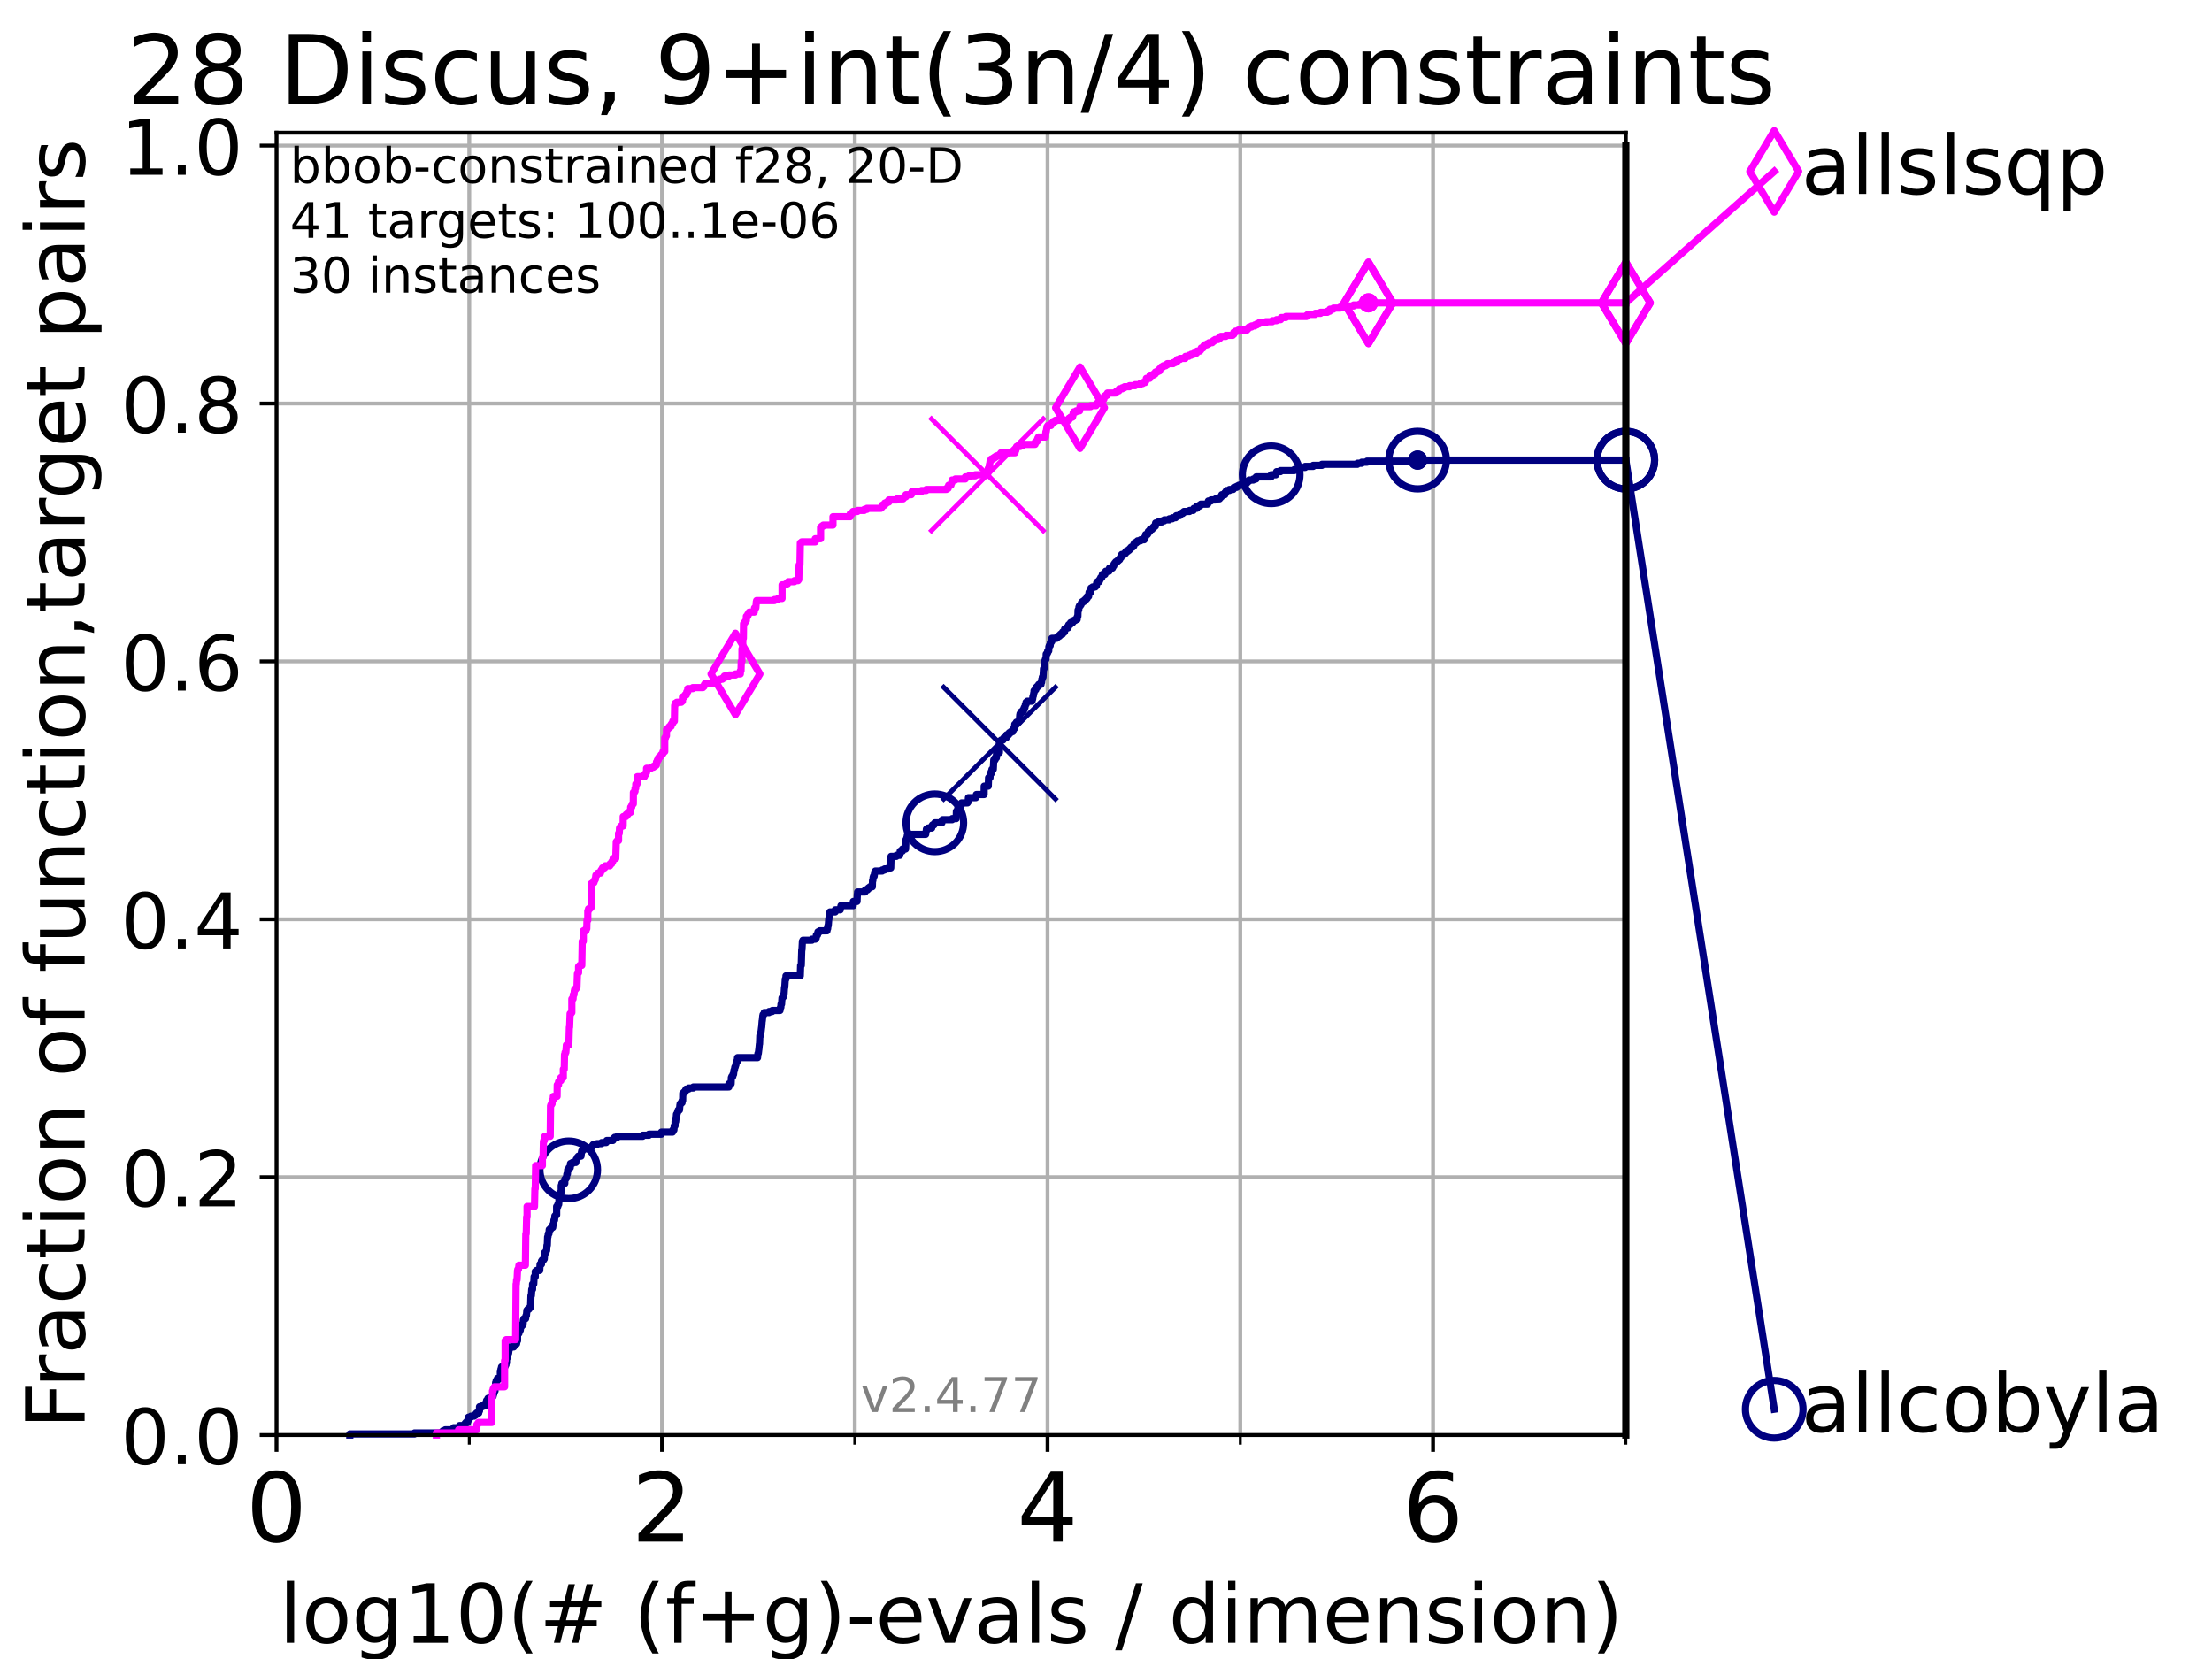 <?xml version="1.0" encoding="utf-8" standalone="no"?>
<!DOCTYPE svg PUBLIC "-//W3C//DTD SVG 1.1//EN"
  "http://www.w3.org/Graphics/SVG/1.1/DTD/svg11.dtd">
<!-- Created with matplotlib (https://matplotlib.org/) -->
<svg height="345.6pt" version="1.1" viewBox="0 0 460.8 345.6" width="460.8pt" xmlns="http://www.w3.org/2000/svg" xmlns:xlink="http://www.w3.org/1999/xlink">
 <defs>
  <style type="text/css">*{stroke-linecap:butt;stroke-linejoin:round;}</style>
 </defs>
 <g id="figure_1">
  <g id="patch_1">
   <path d="M 0 345.6 
L 460.8 345.6 
L 460.8 0 
L 0 0 
z
" style="fill:#ffffff;"/>
  </g>
  <g id="axes_1">
   <g id="patch_2">
    <path d="M 57.6 298.944 
L 338.688 298.944 
L 338.688 27.648 
L 57.6 27.648 
z
" style="fill:#ffffff;"/>
   </g>
   <g id="matplotlib.axis_1">
    <g id="xtick_1">
     <g id="line2d_1">
      <path clip-path="url(#paf4852a9ab)" d="M 57.6 298.944 
L 57.6 27.648 
" style="fill:none;stroke:#b0b0b0;stroke-linecap:square;stroke-width:0.8;"/>
     </g>
     <g id="line2d_2">
      <defs>
       <path d="M 0 0 
L 0 3.5 
" id="md089203524" style="stroke:#000000;stroke-width:0.8;"/>
      </defs>
      <g>
       <use style="stroke:#000000;stroke-width:0.8;" x="57.6" xlink:href="#md089203524" y="298.944"/>
      </g>
     </g>
     <g id="text_1">
      <!-- 0 -->
      <g transform="translate(51.237 321.141)scale(0.2 -0.2)">
       <defs>
        <path d="M 31.781 66.406 
Q 24.172 66.406 20.328 58.906 
Q 16.5 51.422 16.5 36.375 
Q 16.5 21.391 20.328 13.891 
Q 24.172 6.391 31.781 6.391 
Q 39.453 6.391 43.281 13.891 
Q 47.125 21.391 47.125 36.375 
Q 47.125 51.422 43.281 58.906 
Q 39.453 66.406 31.781 66.406 
z
M 31.781 74.219 
Q 44.047 74.219 50.516 64.516 
Q 56.984 54.828 56.984 36.375 
Q 56.984 17.969 50.516 8.266 
Q 44.047 -1.422 31.781 -1.422 
Q 19.531 -1.422 13.062 8.266 
Q 6.594 17.969 6.594 36.375 
Q 6.594 54.828 13.062 64.516 
Q 19.531 74.219 31.781 74.219 
z
" id="DejaVuSans-48"/>
       </defs>
       <use xlink:href="#DejaVuSans-48"/>
      </g>
     </g>
    </g>
    <g id="xtick_2">
     <g id="line2d_3">
      <path clip-path="url(#paf4852a9ab)" d="M 137.911 298.944 
L 137.911 27.648 
" style="fill:none;stroke:#b0b0b0;stroke-linecap:square;stroke-width:0.8;"/>
     </g>
     <g id="line2d_4">
      <g>
       <use style="stroke:#000000;stroke-width:0.8;" x="137.911" xlink:href="#md089203524" y="298.944"/>
      </g>
     </g>
     <g id="text_2">
      <!-- 2 -->
      <g transform="translate(131.548 321.141)scale(0.2 -0.2)">
       <defs>
        <path d="M 19.188 8.297 
L 53.609 8.297 
L 53.609 0 
L 7.328 0 
L 7.328 8.297 
Q 12.938 14.109 22.625 23.891 
Q 32.328 33.688 34.812 36.531 
Q 39.547 41.844 41.422 45.531 
Q 43.312 49.219 43.312 52.781 
Q 43.312 58.594 39.234 62.25 
Q 35.156 65.922 28.609 65.922 
Q 23.969 65.922 18.812 64.312 
Q 13.672 62.703 7.812 59.422 
L 7.812 69.391 
Q 13.766 71.781 18.938 73 
Q 24.125 74.219 28.422 74.219 
Q 39.75 74.219 46.484 68.547 
Q 53.219 62.891 53.219 53.422 
Q 53.219 48.922 51.531 44.891 
Q 49.859 40.875 45.406 35.406 
Q 44.188 33.984 37.641 27.219 
Q 31.109 20.453 19.188 8.297 
z
" id="DejaVuSans-50"/>
       </defs>
       <use xlink:href="#DejaVuSans-50"/>
      </g>
     </g>
    </g>
    <g id="xtick_3">
     <g id="line2d_5">
      <path clip-path="url(#paf4852a9ab)" d="M 218.222 298.944 
L 218.222 27.648 
" style="fill:none;stroke:#b0b0b0;stroke-linecap:square;stroke-width:0.8;"/>
     </g>
     <g id="line2d_6">
      <g>
       <use style="stroke:#000000;stroke-width:0.8;" x="218.222" xlink:href="#md089203524" y="298.944"/>
      </g>
     </g>
     <g id="text_3">
      <!-- 4 -->
      <g transform="translate(211.859 321.141)scale(0.2 -0.2)">
       <defs>
        <path d="M 37.797 64.312 
L 12.891 25.391 
L 37.797 25.391 
z
M 35.203 72.906 
L 47.609 72.906 
L 47.609 25.391 
L 58.016 25.391 
L 58.016 17.188 
L 47.609 17.188 
L 47.609 0 
L 37.797 0 
L 37.797 17.188 
L 4.891 17.188 
L 4.891 26.703 
z
" id="DejaVuSans-52"/>
       </defs>
       <use xlink:href="#DejaVuSans-52"/>
      </g>
     </g>
    </g>
    <g id="xtick_4">
     <g id="line2d_7">
      <path clip-path="url(#paf4852a9ab)" d="M 298.533 298.944 
L 298.533 27.648 
" style="fill:none;stroke:#b0b0b0;stroke-linecap:square;stroke-width:0.8;"/>
     </g>
     <g id="line2d_8">
      <g>
       <use style="stroke:#000000;stroke-width:0.8;" x="298.533" xlink:href="#md089203524" y="298.944"/>
      </g>
     </g>
     <g id="text_4">
      <!-- 6 -->
      <g transform="translate(292.17 321.141)scale(0.2 -0.2)">
       <defs>
        <path d="M 33.016 40.375 
Q 26.375 40.375 22.484 35.828 
Q 18.609 31.297 18.609 23.391 
Q 18.609 15.531 22.484 10.953 
Q 26.375 6.391 33.016 6.391 
Q 39.656 6.391 43.531 10.953 
Q 47.406 15.531 47.406 23.391 
Q 47.406 31.297 43.531 35.828 
Q 39.656 40.375 33.016 40.375 
z
M 52.594 71.297 
L 52.594 62.312 
Q 48.875 64.062 45.094 64.984 
Q 41.312 65.922 37.594 65.922 
Q 27.828 65.922 22.672 59.328 
Q 17.531 52.734 16.797 39.406 
Q 19.672 43.656 24.016 45.922 
Q 28.375 48.188 33.594 48.188 
Q 44.578 48.188 50.953 41.516 
Q 57.328 34.859 57.328 23.391 
Q 57.328 12.156 50.688 5.359 
Q 44.047 -1.422 33.016 -1.422 
Q 20.359 -1.422 13.672 8.266 
Q 6.984 17.969 6.984 36.375 
Q 6.984 53.656 15.188 63.938 
Q 23.391 74.219 37.203 74.219 
Q 40.922 74.219 44.703 73.484 
Q 48.484 72.75 52.594 71.297 
z
" id="DejaVuSans-54"/>
       </defs>
       <use xlink:href="#DejaVuSans-54"/>
      </g>
     </g>
    </g>
    <g id="xtick_5">
     <g id="line2d_9">
      <path clip-path="url(#paf4852a9ab)" d="M 97.755 298.944 
L 97.755 27.648 
" style="fill:none;stroke:#b0b0b0;stroke-linecap:square;stroke-width:0.8;"/>
     </g>
     <g id="line2d_10">
      <defs>
       <path d="M 0 0 
L 0 2 
" id="mcdfc04d39a" style="stroke:#000000;stroke-width:0.6;"/>
      </defs>
      <g>
       <use style="stroke:#000000;stroke-width:0.6;" x="97.755" xlink:href="#mcdfc04d39a" y="298.944"/>
      </g>
     </g>
    </g>
    <g id="xtick_6">
     <g id="line2d_11">
      <path clip-path="url(#paf4852a9ab)" d="M 178.066 298.944 
L 178.066 27.648 
" style="fill:none;stroke:#b0b0b0;stroke-linecap:square;stroke-width:0.8;"/>
     </g>
     <g id="line2d_12">
      <g>
       <use style="stroke:#000000;stroke-width:0.6;" x="178.066" xlink:href="#mcdfc04d39a" y="298.944"/>
      </g>
     </g>
    </g>
    <g id="xtick_7">
     <g id="line2d_13">
      <path clip-path="url(#paf4852a9ab)" d="M 258.377 298.944 
L 258.377 27.648 
" style="fill:none;stroke:#b0b0b0;stroke-linecap:square;stroke-width:0.8;"/>
     </g>
     <g id="line2d_14">
      <g>
       <use style="stroke:#000000;stroke-width:0.6;" x="258.377" xlink:href="#mcdfc04d39a" y="298.944"/>
      </g>
     </g>
    </g>
    <g id="xtick_8">
     <g id="line2d_15">
      <path clip-path="url(#paf4852a9ab)" d="M 338.688 298.944 
L 338.688 27.648 
" style="fill:none;stroke:#b0b0b0;stroke-linecap:square;stroke-width:0.8;"/>
     </g>
     <g id="line2d_16">
      <g>
       <use style="stroke:#000000;stroke-width:0.6;" x="338.688" xlink:href="#mcdfc04d39a" y="298.944"/>
      </g>
     </g>
    </g>
    <g id="text_5">
     <!-- log10(# (f+g)-evals / dimension) -->
     <g transform="translate(58.145 342.218)scale(0.17 -0.17)">
      <defs>
       <path d="M 9.422 75.984 
L 18.406 75.984 
L 18.406 0 
L 9.422 0 
z
" id="DejaVuSans-108"/>
       <path d="M 30.609 48.391 
Q 23.391 48.391 19.188 42.75 
Q 14.984 37.109 14.984 27.297 
Q 14.984 17.484 19.156 11.844 
Q 23.344 6.203 30.609 6.203 
Q 37.797 6.203 41.984 11.859 
Q 46.188 17.531 46.188 27.297 
Q 46.188 37.016 41.984 42.703 
Q 37.797 48.391 30.609 48.391 
z
M 30.609 56 
Q 42.328 56 49.016 48.375 
Q 55.719 40.766 55.719 27.297 
Q 55.719 13.875 49.016 6.219 
Q 42.328 -1.422 30.609 -1.422 
Q 18.844 -1.422 12.172 6.219 
Q 5.516 13.875 5.516 27.297 
Q 5.516 40.766 12.172 48.375 
Q 18.844 56 30.609 56 
z
" id="DejaVuSans-111"/>
       <path d="M 45.406 27.984 
Q 45.406 37.75 41.375 43.109 
Q 37.359 48.484 30.078 48.484 
Q 22.859 48.484 18.828 43.109 
Q 14.797 37.75 14.797 27.984 
Q 14.797 18.266 18.828 12.891 
Q 22.859 7.516 30.078 7.516 
Q 37.359 7.516 41.375 12.891 
Q 45.406 18.266 45.406 27.984 
z
M 54.391 6.781 
Q 54.391 -7.172 48.188 -13.984 
Q 42 -20.797 29.203 -20.797 
Q 24.469 -20.797 20.266 -20.094 
Q 16.062 -19.391 12.109 -17.922 
L 12.109 -9.188 
Q 16.062 -11.328 19.922 -12.344 
Q 23.781 -13.375 27.781 -13.375 
Q 36.625 -13.375 41.016 -8.766 
Q 45.406 -4.156 45.406 5.172 
L 45.406 9.625 
Q 42.625 4.781 38.281 2.391 
Q 33.938 0 27.875 0 
Q 17.828 0 11.672 7.656 
Q 5.516 15.328 5.516 27.984 
Q 5.516 40.672 11.672 48.328 
Q 17.828 56 27.875 56 
Q 33.938 56 38.281 53.609 
Q 42.625 51.219 45.406 46.391 
L 45.406 54.688 
L 54.391 54.688 
z
" id="DejaVuSans-103"/>
       <path d="M 12.406 8.297 
L 28.516 8.297 
L 28.516 63.922 
L 10.984 60.406 
L 10.984 69.391 
L 28.422 72.906 
L 38.281 72.906 
L 38.281 8.297 
L 54.391 8.297 
L 54.391 0 
L 12.406 0 
z
" id="DejaVuSans-49"/>
       <path d="M 31 75.875 
Q 24.469 64.656 21.281 53.656 
Q 18.109 42.672 18.109 31.391 
Q 18.109 20.125 21.312 9.062 
Q 24.516 -2 31 -13.188 
L 23.188 -13.188 
Q 15.875 -1.703 12.234 9.375 
Q 8.594 20.453 8.594 31.391 
Q 8.594 42.281 12.203 53.312 
Q 15.828 64.359 23.188 75.875 
z
" id="DejaVuSans-40"/>
       <path d="M 51.125 44 
L 36.922 44 
L 32.812 27.688 
L 47.125 27.688 
z
M 43.797 71.781 
L 38.719 51.516 
L 52.984 51.516 
L 58.109 71.781 
L 65.922 71.781 
L 60.891 51.516 
L 76.125 51.516 
L 76.125 44 
L 58.984 44 
L 54.984 27.688 
L 70.516 27.688 
L 70.516 20.219 
L 53.078 20.219 
L 48 0 
L 40.188 0 
L 45.219 20.219 
L 30.906 20.219 
L 25.875 0 
L 18.016 0 
L 23.094 20.219 
L 7.719 20.219 
L 7.719 27.688 
L 24.906 27.688 
L 29 44 
L 13.281 44 
L 13.281 51.516 
L 30.906 51.516 
L 35.891 71.781 
z
" id="DejaVuSans-35"/>
       <path id="DejaVuSans-32"/>
       <path d="M 37.109 75.984 
L 37.109 68.5 
L 28.516 68.5 
Q 23.688 68.5 21.797 66.547 
Q 19.922 64.594 19.922 59.516 
L 19.922 54.688 
L 34.719 54.688 
L 34.719 47.703 
L 19.922 47.703 
L 19.922 0 
L 10.891 0 
L 10.891 47.703 
L 2.297 47.703 
L 2.297 54.688 
L 10.891 54.688 
L 10.891 58.5 
Q 10.891 67.625 15.141 71.797 
Q 19.391 75.984 28.609 75.984 
z
" id="DejaVuSans-102"/>
       <path d="M 46 62.703 
L 46 35.5 
L 73.188 35.5 
L 73.188 27.203 
L 46 27.203 
L 46 0 
L 37.797 0 
L 37.797 27.203 
L 10.594 27.203 
L 10.594 35.5 
L 37.797 35.5 
L 37.797 62.703 
z
" id="DejaVuSans-43"/>
       <path d="M 8.016 75.875 
L 15.828 75.875 
Q 23.141 64.359 26.781 53.312 
Q 30.422 42.281 30.422 31.391 
Q 30.422 20.453 26.781 9.375 
Q 23.141 -1.703 15.828 -13.188 
L 8.016 -13.188 
Q 14.5 -2 17.703 9.062 
Q 20.906 20.125 20.906 31.391 
Q 20.906 42.672 17.703 53.656 
Q 14.5 64.656 8.016 75.875 
z
" id="DejaVuSans-41"/>
       <path d="M 4.891 31.391 
L 31.203 31.391 
L 31.203 23.391 
L 4.891 23.391 
z
" id="DejaVuSans-45"/>
       <path d="M 56.203 29.594 
L 56.203 25.203 
L 14.891 25.203 
Q 15.484 15.922 20.484 11.062 
Q 25.484 6.203 34.422 6.203 
Q 39.594 6.203 44.453 7.469 
Q 49.312 8.734 54.109 11.281 
L 54.109 2.781 
Q 49.266 0.734 44.188 -0.344 
Q 39.109 -1.422 33.891 -1.422 
Q 20.797 -1.422 13.156 6.188 
Q 5.516 13.812 5.516 26.812 
Q 5.516 40.234 12.766 48.109 
Q 20.016 56 32.328 56 
Q 43.359 56 49.781 48.891 
Q 56.203 41.797 56.203 29.594 
z
M 47.219 32.234 
Q 47.125 39.594 43.094 43.984 
Q 39.062 48.391 32.422 48.391 
Q 24.906 48.391 20.391 44.141 
Q 15.875 39.891 15.188 32.172 
z
" id="DejaVuSans-101"/>
       <path d="M 2.984 54.688 
L 12.5 54.688 
L 29.594 8.797 
L 46.688 54.688 
L 56.203 54.688 
L 35.688 0 
L 23.484 0 
z
" id="DejaVuSans-118"/>
       <path d="M 34.281 27.484 
Q 23.391 27.484 19.188 25 
Q 14.984 22.516 14.984 16.5 
Q 14.984 11.719 18.141 8.906 
Q 21.297 6.109 26.703 6.109 
Q 34.188 6.109 38.703 11.406 
Q 43.219 16.703 43.219 25.484 
L 43.219 27.484 
z
M 52.203 31.203 
L 52.203 0 
L 43.219 0 
L 43.219 8.297 
Q 40.141 3.328 35.547 0.953 
Q 30.953 -1.422 24.312 -1.422 
Q 15.922 -1.422 10.953 3.297 
Q 6 8.016 6 15.922 
Q 6 25.141 12.172 29.828 
Q 18.359 34.516 30.609 34.516 
L 43.219 34.516 
L 43.219 35.406 
Q 43.219 41.609 39.141 45 
Q 35.062 48.391 27.688 48.391 
Q 23 48.391 18.547 47.266 
Q 14.109 46.141 10.016 43.891 
L 10.016 52.203 
Q 14.938 54.109 19.578 55.047 
Q 24.219 56 28.609 56 
Q 40.484 56 46.344 49.844 
Q 52.203 43.703 52.203 31.203 
z
" id="DejaVuSans-97"/>
       <path d="M 44.281 53.078 
L 44.281 44.578 
Q 40.484 46.531 36.375 47.5 
Q 32.281 48.484 27.875 48.484 
Q 21.188 48.484 17.844 46.438 
Q 14.5 44.391 14.5 40.281 
Q 14.5 37.156 16.891 35.375 
Q 19.281 33.594 26.516 31.984 
L 29.594 31.297 
Q 39.156 29.25 43.188 25.516 
Q 47.219 21.781 47.219 15.094 
Q 47.219 7.469 41.188 3.016 
Q 35.156 -1.422 24.609 -1.422 
Q 20.219 -1.422 15.453 -0.562 
Q 10.688 0.297 5.422 2 
L 5.422 11.281 
Q 10.406 8.688 15.234 7.391 
Q 20.062 6.109 24.812 6.109 
Q 31.156 6.109 34.562 8.281 
Q 37.984 10.453 37.984 14.406 
Q 37.984 18.062 35.516 20.016 
Q 33.062 21.969 24.703 23.781 
L 21.578 24.516 
Q 13.234 26.266 9.516 29.906 
Q 5.812 33.547 5.812 39.891 
Q 5.812 47.609 11.281 51.797 
Q 16.75 56 26.812 56 
Q 31.781 56 36.172 55.266 
Q 40.578 54.547 44.281 53.078 
z
" id="DejaVuSans-115"/>
       <path d="M 25.391 72.906 
L 33.688 72.906 
L 8.297 -9.281 
L 0 -9.281 
z
" id="DejaVuSans-47"/>
       <path d="M 45.406 46.391 
L 45.406 75.984 
L 54.391 75.984 
L 54.391 0 
L 45.406 0 
L 45.406 8.203 
Q 42.578 3.328 38.25 0.953 
Q 33.938 -1.422 27.875 -1.422 
Q 17.969 -1.422 11.734 6.484 
Q 5.516 14.406 5.516 27.297 
Q 5.516 40.188 11.734 48.094 
Q 17.969 56 27.875 56 
Q 33.938 56 38.25 53.625 
Q 42.578 51.266 45.406 46.391 
z
M 14.797 27.297 
Q 14.797 17.391 18.875 11.75 
Q 22.953 6.109 30.078 6.109 
Q 37.203 6.109 41.297 11.75 
Q 45.406 17.391 45.406 27.297 
Q 45.406 37.203 41.297 42.844 
Q 37.203 48.484 30.078 48.484 
Q 22.953 48.484 18.875 42.844 
Q 14.797 37.203 14.797 27.297 
z
" id="DejaVuSans-100"/>
       <path d="M 9.422 54.688 
L 18.406 54.688 
L 18.406 0 
L 9.422 0 
z
M 9.422 75.984 
L 18.406 75.984 
L 18.406 64.594 
L 9.422 64.594 
z
" id="DejaVuSans-105"/>
       <path d="M 52 44.188 
Q 55.375 50.25 60.062 53.125 
Q 64.75 56 71.094 56 
Q 79.641 56 84.281 50.016 
Q 88.922 44.047 88.922 33.016 
L 88.922 0 
L 79.891 0 
L 79.891 32.719 
Q 79.891 40.578 77.094 44.375 
Q 74.312 48.188 68.609 48.188 
Q 61.625 48.188 57.562 43.547 
Q 53.516 38.922 53.516 30.906 
L 53.516 0 
L 44.484 0 
L 44.484 32.719 
Q 44.484 40.625 41.703 44.406 
Q 38.922 48.188 33.109 48.188 
Q 26.219 48.188 22.156 43.531 
Q 18.109 38.875 18.109 30.906 
L 18.109 0 
L 9.078 0 
L 9.078 54.688 
L 18.109 54.688 
L 18.109 46.188 
Q 21.188 51.219 25.484 53.609 
Q 29.781 56 35.688 56 
Q 41.656 56 45.828 52.969 
Q 50 49.953 52 44.188 
z
" id="DejaVuSans-109"/>
       <path d="M 54.891 33.016 
L 54.891 0 
L 45.906 0 
L 45.906 32.719 
Q 45.906 40.484 42.875 44.328 
Q 39.844 48.188 33.797 48.188 
Q 26.516 48.188 22.312 43.547 
Q 18.109 38.922 18.109 30.906 
L 18.109 0 
L 9.078 0 
L 9.078 54.688 
L 18.109 54.688 
L 18.109 46.188 
Q 21.344 51.125 25.703 53.562 
Q 30.078 56 35.797 56 
Q 45.219 56 50.047 50.172 
Q 54.891 44.344 54.891 33.016 
z
" id="DejaVuSans-110"/>
      </defs>
      <use xlink:href="#DejaVuSans-108"/>
      <use x="27.783" xlink:href="#DejaVuSans-111"/>
      <use x="88.965" xlink:href="#DejaVuSans-103"/>
      <use x="152.441" xlink:href="#DejaVuSans-49"/>
      <use x="216.064" xlink:href="#DejaVuSans-48"/>
      <use x="279.688" xlink:href="#DejaVuSans-40"/>
      <use x="318.701" xlink:href="#DejaVuSans-35"/>
      <use x="402.49" xlink:href="#DejaVuSans-32"/>
      <use x="434.277" xlink:href="#DejaVuSans-40"/>
      <use x="473.291" xlink:href="#DejaVuSans-102"/>
      <use x="508.496" xlink:href="#DejaVuSans-43"/>
      <use x="592.285" xlink:href="#DejaVuSans-103"/>
      <use x="655.762" xlink:href="#DejaVuSans-41"/>
      <use x="694.775" xlink:href="#DejaVuSans-45"/>
      <use x="730.859" xlink:href="#DejaVuSans-101"/>
      <use x="792.383" xlink:href="#DejaVuSans-118"/>
      <use x="851.562" xlink:href="#DejaVuSans-97"/>
      <use x="912.842" xlink:href="#DejaVuSans-108"/>
      <use x="940.625" xlink:href="#DejaVuSans-115"/>
      <use x="992.725" xlink:href="#DejaVuSans-32"/>
      <use x="1024.512" xlink:href="#DejaVuSans-47"/>
      <use x="1058.203" xlink:href="#DejaVuSans-32"/>
      <use x="1089.99" xlink:href="#DejaVuSans-100"/>
      <use x="1153.467" xlink:href="#DejaVuSans-105"/>
      <use x="1181.25" xlink:href="#DejaVuSans-109"/>
      <use x="1278.662" xlink:href="#DejaVuSans-101"/>
      <use x="1340.186" xlink:href="#DejaVuSans-110"/>
      <use x="1403.564" xlink:href="#DejaVuSans-115"/>
      <use x="1455.664" xlink:href="#DejaVuSans-105"/>
      <use x="1483.447" xlink:href="#DejaVuSans-111"/>
      <use x="1544.629" xlink:href="#DejaVuSans-110"/>
      <use x="1608.008" xlink:href="#DejaVuSans-41"/>
     </g>
    </g>
   </g>
   <g id="matplotlib.axis_2">
    <g id="ytick_1">
     <g id="line2d_17">
      <path clip-path="url(#paf4852a9ab)" d="M 57.6 298.944 
L 338.688 298.944 
" style="fill:none;stroke:#b0b0b0;stroke-linecap:square;stroke-width:0.8;"/>
     </g>
     <g id="line2d_18">
      <defs>
       <path d="M 0 0 
L -3.5 0 
" id="m43998e02d4" style="stroke:#000000;stroke-width:0.8;"/>
      </defs>
      <g>
       <use style="stroke:#000000;stroke-width:0.8;" x="57.6" xlink:href="#m43998e02d4" y="298.944"/>
      </g>
     </g>
     <g id="text_6">
      <!-- 0.0 -->
      <g transform="translate(25.155 305.023)scale(0.16 -0.16)">
       <defs>
        <path d="M 10.688 12.406 
L 21 12.406 
L 21 0 
L 10.688 0 
z
" id="DejaVuSans-46"/>
       </defs>
       <use xlink:href="#DejaVuSans-48"/>
       <use x="63.623" xlink:href="#DejaVuSans-46"/>
       <use x="95.41" xlink:href="#DejaVuSans-48"/>
      </g>
     </g>
    </g>
    <g id="ytick_2">
     <g id="line2d_19">
      <path clip-path="url(#paf4852a9ab)" d="M 57.6 245.222 
L 338.688 245.222 
" style="fill:none;stroke:#b0b0b0;stroke-linecap:square;stroke-width:0.8;"/>
     </g>
     <g id="line2d_20">
      <g>
       <use style="stroke:#000000;stroke-width:0.8;" x="57.6" xlink:href="#m43998e02d4" y="245.222"/>
      </g>
     </g>
     <g id="text_7">
      <!-- 0.2 -->
      <g transform="translate(25.155 251.301)scale(0.16 -0.16)">
       <use xlink:href="#DejaVuSans-48"/>
       <use x="63.623" xlink:href="#DejaVuSans-46"/>
       <use x="95.41" xlink:href="#DejaVuSans-50"/>
      </g>
     </g>
    </g>
    <g id="ytick_3">
     <g id="line2d_21">
      <path clip-path="url(#paf4852a9ab)" d="M 57.6 191.5 
L 338.688 191.5 
" style="fill:none;stroke:#b0b0b0;stroke-linecap:square;stroke-width:0.8;"/>
     </g>
     <g id="line2d_22">
      <g>
       <use style="stroke:#000000;stroke-width:0.8;" x="57.6" xlink:href="#m43998e02d4" y="191.5"/>
      </g>
     </g>
     <g id="text_8">
      <!-- 0.4 -->
      <g transform="translate(25.155 197.579)scale(0.16 -0.16)">
       <use xlink:href="#DejaVuSans-48"/>
       <use x="63.623" xlink:href="#DejaVuSans-46"/>
       <use x="95.41" xlink:href="#DejaVuSans-52"/>
      </g>
     </g>
    </g>
    <g id="ytick_4">
     <g id="line2d_23">
      <path clip-path="url(#paf4852a9ab)" d="M 57.6 137.778 
L 338.688 137.778 
" style="fill:none;stroke:#b0b0b0;stroke-linecap:square;stroke-width:0.8;"/>
     </g>
     <g id="line2d_24">
      <g>
       <use style="stroke:#000000;stroke-width:0.8;" x="57.6" xlink:href="#m43998e02d4" y="137.778"/>
      </g>
     </g>
     <g id="text_9">
      <!-- 0.6 -->
      <g transform="translate(25.155 143.857)scale(0.16 -0.16)">
       <use xlink:href="#DejaVuSans-48"/>
       <use x="63.623" xlink:href="#DejaVuSans-46"/>
       <use x="95.41" xlink:href="#DejaVuSans-54"/>
      </g>
     </g>
    </g>
    <g id="ytick_5">
     <g id="line2d_25">
      <path clip-path="url(#paf4852a9ab)" d="M 57.6 84.056 
L 338.688 84.056 
" style="fill:none;stroke:#b0b0b0;stroke-linecap:square;stroke-width:0.8;"/>
     </g>
     <g id="line2d_26">
      <g>
       <use style="stroke:#000000;stroke-width:0.8;" x="57.6" xlink:href="#m43998e02d4" y="84.056"/>
      </g>
     </g>
     <g id="text_10">
      <!-- 0.8 -->
      <g transform="translate(25.155 90.135)scale(0.16 -0.16)">
       <defs>
        <path d="M 31.781 34.625 
Q 24.75 34.625 20.719 30.859 
Q 16.703 27.094 16.703 20.516 
Q 16.703 13.922 20.719 10.156 
Q 24.75 6.391 31.781 6.391 
Q 38.812 6.391 42.859 10.172 
Q 46.922 13.969 46.922 20.516 
Q 46.922 27.094 42.891 30.859 
Q 38.875 34.625 31.781 34.625 
z
M 21.922 38.812 
Q 15.578 40.375 12.031 44.719 
Q 8.5 49.078 8.5 55.328 
Q 8.5 64.062 14.719 69.141 
Q 20.953 74.219 31.781 74.219 
Q 42.672 74.219 48.875 69.141 
Q 55.078 64.062 55.078 55.328 
Q 55.078 49.078 51.531 44.719 
Q 48 40.375 41.703 38.812 
Q 48.828 37.156 52.797 32.312 
Q 56.781 27.484 56.781 20.516 
Q 56.781 9.906 50.312 4.234 
Q 43.844 -1.422 31.781 -1.422 
Q 19.734 -1.422 13.25 4.234 
Q 6.781 9.906 6.781 20.516 
Q 6.781 27.484 10.781 32.312 
Q 14.797 37.156 21.922 38.812 
z
M 18.312 54.391 
Q 18.312 48.734 21.844 45.562 
Q 25.391 42.391 31.781 42.391 
Q 38.141 42.391 41.719 45.562 
Q 45.312 48.734 45.312 54.391 
Q 45.312 60.062 41.719 63.234 
Q 38.141 66.406 31.781 66.406 
Q 25.391 66.406 21.844 63.234 
Q 18.312 60.062 18.312 54.391 
z
" id="DejaVuSans-56"/>
       </defs>
       <use xlink:href="#DejaVuSans-48"/>
       <use x="63.623" xlink:href="#DejaVuSans-46"/>
       <use x="95.41" xlink:href="#DejaVuSans-56"/>
      </g>
     </g>
    </g>
    <g id="ytick_6">
     <g id="line2d_27">
      <path clip-path="url(#paf4852a9ab)" d="M 57.6 30.334 
L 338.688 30.334 
" style="fill:none;stroke:#b0b0b0;stroke-linecap:square;stroke-width:0.8;"/>
     </g>
     <g id="line2d_28">
      <g>
       <use style="stroke:#000000;stroke-width:0.8;" x="57.6" xlink:href="#m43998e02d4" y="30.334"/>
      </g>
     </g>
     <g id="text_11">
      <!-- 1.0 -->
      <g transform="translate(25.155 36.413)scale(0.16 -0.16)">
       <use xlink:href="#DejaVuSans-49"/>
       <use x="63.623" xlink:href="#DejaVuSans-46"/>
       <use x="95.41" xlink:href="#DejaVuSans-48"/>
      </g>
     </g>
    </g>
    <g id="text_12">
     <!-- Fraction of function,target pairs -->
     <g transform="translate(17.62 297.681)rotate(-90)scale(0.17 -0.17)">
      <defs>
       <path d="M 9.812 72.906 
L 51.703 72.906 
L 51.703 64.594 
L 19.672 64.594 
L 19.672 43.109 
L 48.578 43.109 
L 48.578 34.812 
L 19.672 34.812 
L 19.672 0 
L 9.812 0 
z
" id="DejaVuSans-70"/>
       <path d="M 41.109 46.297 
Q 39.594 47.172 37.812 47.578 
Q 36.031 48 33.891 48 
Q 26.266 48 22.188 43.047 
Q 18.109 38.094 18.109 28.812 
L 18.109 0 
L 9.078 0 
L 9.078 54.688 
L 18.109 54.688 
L 18.109 46.188 
Q 20.953 51.172 25.484 53.578 
Q 30.031 56 36.531 56 
Q 37.453 56 38.578 55.875 
Q 39.703 55.766 41.062 55.516 
z
" id="DejaVuSans-114"/>
       <path d="M 48.781 52.594 
L 48.781 44.188 
Q 44.969 46.297 41.141 47.344 
Q 37.312 48.391 33.406 48.391 
Q 24.656 48.391 19.812 42.844 
Q 14.984 37.312 14.984 27.297 
Q 14.984 17.281 19.812 11.734 
Q 24.656 6.203 33.406 6.203 
Q 37.312 6.203 41.141 7.25 
Q 44.969 8.297 48.781 10.406 
L 48.781 2.094 
Q 45.016 0.344 40.984 -0.531 
Q 36.969 -1.422 32.422 -1.422 
Q 20.062 -1.422 12.781 6.344 
Q 5.516 14.109 5.516 27.297 
Q 5.516 40.672 12.859 48.328 
Q 20.219 56 33.016 56 
Q 37.156 56 41.109 55.141 
Q 45.062 54.297 48.781 52.594 
z
" id="DejaVuSans-99"/>
       <path d="M 18.312 70.219 
L 18.312 54.688 
L 36.812 54.688 
L 36.812 47.703 
L 18.312 47.703 
L 18.312 18.016 
Q 18.312 11.328 20.141 9.422 
Q 21.969 7.516 27.594 7.516 
L 36.812 7.516 
L 36.812 0 
L 27.594 0 
Q 17.188 0 13.234 3.875 
Q 9.281 7.766 9.281 18.016 
L 9.281 47.703 
L 2.688 47.703 
L 2.688 54.688 
L 9.281 54.688 
L 9.281 70.219 
z
" id="DejaVuSans-116"/>
       <path d="M 8.5 21.578 
L 8.5 54.688 
L 17.484 54.688 
L 17.484 21.922 
Q 17.484 14.156 20.5 10.266 
Q 23.531 6.391 29.594 6.391 
Q 36.859 6.391 41.078 11.031 
Q 45.312 15.672 45.312 23.688 
L 45.312 54.688 
L 54.297 54.688 
L 54.297 0 
L 45.312 0 
L 45.312 8.406 
Q 42.047 3.422 37.719 1 
Q 33.406 -1.422 27.688 -1.422 
Q 18.266 -1.422 13.375 4.438 
Q 8.5 10.297 8.5 21.578 
z
M 31.109 56 
z
" id="DejaVuSans-117"/>
       <path d="M 11.719 12.406 
L 22.016 12.406 
L 22.016 4 
L 14.016 -11.625 
L 7.719 -11.625 
L 11.719 4 
z
" id="DejaVuSans-44"/>
       <path d="M 18.109 8.203 
L 18.109 -20.797 
L 9.078 -20.797 
L 9.078 54.688 
L 18.109 54.688 
L 18.109 46.391 
Q 20.953 51.266 25.266 53.625 
Q 29.594 56 35.594 56 
Q 45.562 56 51.781 48.094 
Q 58.016 40.188 58.016 27.297 
Q 58.016 14.406 51.781 6.484 
Q 45.562 -1.422 35.594 -1.422 
Q 29.594 -1.422 25.266 0.953 
Q 20.953 3.328 18.109 8.203 
z
M 48.688 27.297 
Q 48.688 37.203 44.609 42.844 
Q 40.531 48.484 33.406 48.484 
Q 26.266 48.484 22.188 42.844 
Q 18.109 37.203 18.109 27.297 
Q 18.109 17.391 22.188 11.75 
Q 26.266 6.109 33.406 6.109 
Q 40.531 6.109 44.609 11.75 
Q 48.688 17.391 48.688 27.297 
z
" id="DejaVuSans-112"/>
      </defs>
      <use xlink:href="#DejaVuSans-70"/>
      <use x="50.27" xlink:href="#DejaVuSans-114"/>
      <use x="91.383" xlink:href="#DejaVuSans-97"/>
      <use x="152.662" xlink:href="#DejaVuSans-99"/>
      <use x="207.643" xlink:href="#DejaVuSans-116"/>
      <use x="246.852" xlink:href="#DejaVuSans-105"/>
      <use x="274.635" xlink:href="#DejaVuSans-111"/>
      <use x="335.816" xlink:href="#DejaVuSans-110"/>
      <use x="399.195" xlink:href="#DejaVuSans-32"/>
      <use x="430.982" xlink:href="#DejaVuSans-111"/>
      <use x="492.164" xlink:href="#DejaVuSans-102"/>
      <use x="527.369" xlink:href="#DejaVuSans-32"/>
      <use x="559.156" xlink:href="#DejaVuSans-102"/>
      <use x="594.361" xlink:href="#DejaVuSans-117"/>
      <use x="657.74" xlink:href="#DejaVuSans-110"/>
      <use x="721.119" xlink:href="#DejaVuSans-99"/>
      <use x="776.1" xlink:href="#DejaVuSans-116"/>
      <use x="815.309" xlink:href="#DejaVuSans-105"/>
      <use x="843.092" xlink:href="#DejaVuSans-111"/>
      <use x="904.273" xlink:href="#DejaVuSans-110"/>
      <use x="967.652" xlink:href="#DejaVuSans-44"/>
      <use x="999.439" xlink:href="#DejaVuSans-116"/>
      <use x="1038.648" xlink:href="#DejaVuSans-97"/>
      <use x="1099.928" xlink:href="#DejaVuSans-114"/>
      <use x="1139.291" xlink:href="#DejaVuSans-103"/>
      <use x="1202.768" xlink:href="#DejaVuSans-101"/>
      <use x="1264.291" xlink:href="#DejaVuSans-116"/>
      <use x="1303.5" xlink:href="#DejaVuSans-32"/>
      <use x="1335.287" xlink:href="#DejaVuSans-112"/>
      <use x="1398.764" xlink:href="#DejaVuSans-97"/>
      <use x="1460.043" xlink:href="#DejaVuSans-105"/>
      <use x="1487.826" xlink:href="#DejaVuSans-114"/>
      <use x="1528.939" xlink:href="#DejaVuSans-115"/>
     </g>
    </g>
   </g>
   <g id="line2d_29">
    <defs>
     <path d="M 0 1.5 
C 0.398 1.5 0.779 1.342 1.061 1.061 
C 1.342 0.779 1.5 0.398 1.5 0 
C 1.5 -0.398 1.342 -0.779 1.061 -1.061 
C 0.779 -1.342 0.398 -1.5 0 -1.5 
C -0.398 -1.5 -0.779 -1.342 -1.061 -1.061 
C -1.342 -0.779 -1.5 -0.398 -1.5 0 
C -1.5 0.398 -1.342 0.779 -1.061 1.061 
C -0.779 1.342 -0.398 1.5 0 1.5 
z
" id="m08696e8fde" style="stroke:#000080;"/>
    </defs>
    <g>
     <use style="fill:#000080;stroke:#000080;" x="295.316" xlink:href="#m08696e8fde" y="95.849"/>
     <use style="fill:#000080;stroke:#000080;" x="295.316" xlink:href="#m08696e8fde" y="95.849"/>
    </g>
   </g>
   <g id="line2d_30">
    <path d="M 72.868 298.944 
L 72.868 298.726 
L 86.351 298.726 
L 86.351 298.507 
L 92.027 298.507 
L 92.027 298.289 
L 92.267 298.289 
L 92.267 298.07 
L 92.738 298.07 
L 92.738 297.852 
L 94.506 297.852 
L 94.506 297.415 
L 95.723 297.415 
L 95.723 296.979 
L 96.861 296.979 
L 96.861 296.542 
L 97.044 296.542 
L 97.044 296.323 
L 97.403 296.323 
L 97.403 295.887 
L 97.58 295.887 
L 97.58 295.232 
L 98.101 295.232 
L 98.101 295.013 
L 98.772 295.013 
L 98.772 294.795 
L 99.098 294.795 
L 99.098 294.576 
L 99.258 294.576 
L 99.258 294.358 
L 99.732 294.358 
L 99.732 293.921 
L 99.887 293.921 
L 99.887 293.048 
L 100.493 293.048 
L 100.493 292.829 
L 101.08 292.829 
L 101.08 292.611 
L 101.223 292.611 
L 101.223 292.174 
L 101.366 292.174 
L 101.366 291.737 
L 101.647 291.737 
L 101.647 291.301 
L 102.06 291.301 
L 102.06 291.082 
L 102.465 291.082 
L 102.465 290.864 
L 102.729 290.864 
L 102.729 290.427 
L 102.859 290.427 
L 102.859 289.99 
L 102.989 289.99 
L 102.989 289.772 
L 103.118 289.772 
L 103.118 289.117 
L 103.246 289.117 
L 103.246 288.025 
L 103.372 288.025 
L 103.372 287.588 
L 103.623 287.588 
L 103.623 287.151 
L 104.235 287.151 
L 104.235 285.623 
L 104.355 285.623 
L 104.355 285.186 
L 104.474 285.186 
L 104.474 284.749 
L 105.172 284.749 
L 105.172 284.531 
L 105.285 284.531 
L 105.285 284.312 
L 105.398 284.312 
L 105.398 283.876 
L 105.51 283.876 
L 105.51 283.002 
L 105.622 283.002 
L 105.622 281.91 
L 105.952 281.91 
L 106.061 281.037 
L 106.169 281.037 
L 106.169 280.6 
L 107.009 280.6 
L 107.111 280.163 
L 107.415 280.163 
L 107.415 279.945 
L 107.614 279.945 
L 107.713 279.29 
L 107.811 279.29 
L 107.811 277.761 
L 108.103 277.761 
L 108.199 277.106 
L 108.389 277.106 
L 108.389 276.451 
L 108.578 276.451 
L 108.578 276.014 
L 108.949 276.014 
L 109.04 274.922 
L 109.132 274.922 
L 109.132 274.704 
L 109.491 274.704 
L 109.58 274.048 
L 109.668 274.048 
L 109.756 272.957 
L 109.93 272.957 
L 109.93 272.738 
L 110.189 272.738 
L 110.189 272.52 
L 110.359 272.52 
L 110.359 272.301 
L 110.527 272.301 
L 110.611 269.899 
L 110.694 269.899 
L 110.777 268.589 
L 110.942 268.589 
L 110.942 267.497 
L 111.186 267.497 
L 111.266 265.968 
L 111.506 265.968 
L 111.506 264.876 
L 111.742 264.876 
L 111.742 264.658 
L 112.432 264.658 
L 112.507 263.348 
L 112.804 263.348 
L 112.804 262.693 
L 112.95 262.693 
L 112.95 262.474 
L 113.24 262.474 
L 113.24 262.256 
L 113.383 262.256 
L 113.454 260.946 
L 113.735 260.946 
L 113.804 260.509 
L 113.874 260.509 
L 113.943 259.417 
L 114.012 259.417 
L 114.08 257.67 
L 114.148 257.67 
L 114.216 257.015 
L 114.352 257.015 
L 114.419 256.141 
L 114.685 256.141 
L 114.685 255.923 
L 114.817 255.923 
L 114.817 255.704 
L 115.141 255.704 
L 115.206 255.049 
L 115.333 255.049 
L 115.397 254.176 
L 115.523 254.176 
L 115.586 253.302 
L 115.773 253.302 
L 115.773 253.084 
L 115.959 253.084 
L 115.959 251.337 
L 116.203 251.337 
L 116.203 250.9 
L 116.383 250.9 
L 116.443 250.026 
L 116.503 250.026 
L 116.562 249.371 
L 116.68 249.371 
L 116.739 248.716 
L 116.798 248.716 
L 116.798 248.279 
L 116.914 248.279 
L 116.914 246.969 
L 117.03 246.969 
L 117.03 246.532 
L 117.654 246.532 
L 117.654 245.659 
L 117.821 245.659 
L 117.821 245.44 
L 117.985 245.44 
L 118.094 244.567 
L 118.203 244.567 
L 118.257 243.693 
L 118.471 243.693 
L 118.524 243.257 
L 118.787 243.257 
L 118.839 242.383 
L 119.25 242.383 
L 119.25 242.165 
L 119.948 242.165 
L 120.045 241.51 
L 120.191 241.51 
L 120.287 241.073 
L 120.477 241.073 
L 120.477 240.854 
L 121.037 240.854 
L 121.128 239.981 
L 121.174 239.981 
L 121.174 239.762 
L 121.355 239.762 
L 121.355 239.544 
L 121.535 239.544 
L 121.535 239.326 
L 122.362 239.326 
L 122.362 239.107 
L 123.193 239.107 
L 123.193 238.889 
L 123.394 238.889 
L 123.394 238.671 
L 123.554 238.671 
L 123.554 238.452 
L 124.369 238.452 
L 124.369 238.234 
L 125.328 238.234 
L 125.328 238.015 
L 126.27 238.015 
L 126.27 237.797 
L 126.406 237.797 
L 126.406 237.579 
L 127.674 237.579 
L 127.674 237.36 
L 127.799 237.36 
L 127.799 237.142 
L 128.047 237.142 
L 128.047 236.924 
L 128.62 236.924 
L 128.62 236.705 
L 133.888 236.705 
L 133.888 236.487 
L 135.179 236.487 
L 135.179 236.268 
L 137.771 236.268 
L 137.788 235.832 
L 140.112 235.832 
L 140.158 235.395 
L 140.386 235.395 
L 140.462 234.521 
L 140.627 234.521 
L 140.627 233.648 
L 140.76 233.648 
L 140.849 232.774 
L 140.878 232.774 
L 140.922 232.119 
L 141.039 232.119 
L 141.141 231.682 
L 141.185 231.682 
L 141.286 231.246 
L 141.542 231.246 
L 141.641 230.154 
L 141.683 230.154 
L 141.683 229.935 
L 141.865 229.935 
L 141.865 229.717 
L 142.086 229.717 
L 142.086 229.28 
L 142.209 229.28 
L 142.236 227.751 
L 142.453 227.751 
L 142.453 227.533 
L 142.733 227.533 
L 142.799 227.096 
L 142.93 227.096 
L 142.93 226.878 
L 143.471 226.878 
L 143.471 226.66 
L 144.445 226.66 
L 144.445 226.441 
L 151.831 226.441 
L 151.831 225.786 
L 152.303 225.786 
L 152.356 224.476 
L 152.44 224.476 
L 152.44 224.257 
L 152.651 224.257 
L 152.688 223.821 
L 152.808 223.821 
L 152.904 222.947 
L 152.992 222.947 
L 153.08 222.292 
L 153.16 222.292 
L 153.269 221.855 
L 153.298 221.855 
L 153.37 221.2 
L 153.563 221.2 
L 153.648 220.326 
L 157.81 220.326 
L 157.893 219.453 
L 157.97 219.453 
L 158.075 218.579 
L 158.086 218.579 
L 158.19 217.488 
L 158.223 217.488 
L 158.288 215.74 
L 158.428 215.74 
L 158.535 214.867 
L 158.551 214.867 
L 158.653 213.993 
L 158.668 213.993 
L 158.774 212.683 
L 158.795 212.683 
L 158.906 211.591 
L 158.953 211.591 
L 158.953 211.373 
L 159.119 211.373 
L 159.206 210.936 
L 160.211 210.936 
L 160.211 210.718 
L 160.877 210.718 
L 160.877 210.499 
L 162.488 210.499 
L 162.577 209.844 
L 162.666 209.844 
L 162.691 209.189 
L 162.813 209.189 
L 162.9 207.879 
L 163.041 207.879 
L 163.041 207.66 
L 163.206 207.66 
L 163.291 207.005 
L 163.344 207.005 
L 163.425 205.695 
L 163.481 205.695 
L 163.59 203.948 
L 163.729 203.948 
L 163.729 203.293 
L 166.711 203.293 
L 166.784 201.109 
L 166.917 201.109 
L 167.019 197.833 
L 167.065 197.833 
L 167.157 196.086 
L 167.264 196.086 
L 167.264 195.868 
L 169.13 195.868 
L 169.13 195.649 
L 169.86 195.649 
L 169.86 195.431 
L 170.027 195.431 
L 170.063 194.776 
L 170.301 194.776 
L 170.388 194.121 
L 170.742 194.121 
L 170.742 193.902 
L 172.279 193.902 
L 172.279 193.465 
L 172.41 193.465 
L 172.475 192.81 
L 172.535 192.81 
L 172.64 191.5 
L 172.669 191.5 
L 172.747 190.627 
L 172.782 190.627 
L 172.888 189.971 
L 173.986 189.971 
L 173.989 189.535 
L 175.036 189.535 
L 175.146 188.879 
L 175.193 188.879 
L 175.193 188.661 
L 177.736 188.661 
L 177.763 187.788 
L 178.539 187.788 
L 178.6 186.259 
L 178.65 186.259 
L 178.65 185.822 
L 180.193 185.822 
L 180.255 185.385 
L 180.713 185.385 
L 180.713 185.167 
L 180.928 185.167 
L 180.928 184.949 
L 181.223 184.949 
L 181.223 184.73 
L 181.726 184.73 
L 181.763 183.42 
L 181.837 183.42 
L 181.891 182.765 
L 181.955 182.765 
L 181.955 182.546 
L 182.104 182.546 
L 182.21 181.673 
L 182.35 181.673 
L 182.35 181.454 
L 183.772 181.454 
L 183.772 181.236 
L 184.276 181.236 
L 184.276 181.018 
L 185.067 181.018 
L 185.067 180.799 
L 185.554 180.799 
L 185.62 178.397 
L 186.725 178.397 
L 186.725 178.179 
L 187.44 178.179 
L 187.527 177.305 
L 187.996 177.305 
L 187.999 176.868 
L 188.647 176.868 
L 188.731 174.903 
L 188.833 174.903 
L 188.913 174.466 
L 188.954 174.466 
L 189.004 174.029 
L 189.755 174.029 
L 189.755 173.811 
L 192.83 173.811 
L 192.925 173.156 
L 192.956 173.156 
L 192.987 172.719 
L 193.281 172.719 
L 193.281 172.501 
L 194.095 172.501 
L 194.105 172.064 
L 194.249 172.064 
L 194.249 171.846 
L 194.562 171.846 
L 194.562 171.627 
L 194.741 171.627 
L 194.741 171.409 
L 196.21 171.409 
L 196.222 170.972 
L 196.352 170.972 
L 196.352 170.754 
L 198.351 170.754 
L 198.351 170.535 
L 199.197 170.535 
L 199.233 169.007 
L 199.418 169.007 
L 199.474 168.57 
L 199.542 168.57 
L 199.542 168.352 
L 199.725 168.352 
L 199.765 167.696 
L 200.287 167.696 
L 200.307 167.26 
L 201.54 167.26 
L 201.54 167.041 
L 201.696 167.041 
L 201.74 166.168 
L 203.283 166.168 
L 203.366 165.731 
L 203.397 165.731 
L 203.397 165.513 
L 205.01 165.513 
L 205.027 163.766 
L 205.875 163.766 
L 205.934 162.018 
L 206.232 162.018 
L 206.263 161.145 
L 206.494 161.145 
L 206.502 160.708 
L 206.631 160.708 
L 206.641 160.271 
L 206.917 160.271 
L 207.02 158.306 
L 207.282 158.306 
L 207.284 157.869 
L 207.568 157.869 
L 207.595 156.777 
L 208.187 156.777 
L 208.259 154.375 
L 208.562 154.375 
L 208.562 154.157 
L 208.96 154.157 
L 208.96 153.938 
L 209.108 153.938 
L 209.108 153.72 
L 209.611 153.72 
L 209.714 153.065 
L 210.137 153.065 
L 210.137 152.846 
L 210.254 152.846 
L 210.254 152.628 
L 210.564 152.628 
L 210.564 152.41 
L 210.985 152.41 
L 211.046 151.973 
L 211.165 151.973 
L 211.165 151.755 
L 211.342 151.755 
L 211.39 150.881 
L 211.648 150.881 
L 211.731 150.444 
L 212.187 150.444 
L 212.187 150.226 
L 212.341 150.226 
L 212.44 148.916 
L 212.482 148.916 
L 212.482 148.697 
L 212.612 148.697 
L 212.612 148.479 
L 212.728 148.479 
L 212.728 148.26 
L 213.143 148.26 
L 213.158 147.824 
L 213.358 147.824 
L 213.361 147.387 
L 213.515 147.387 
L 213.607 146.732 
L 213.748 146.732 
L 213.748 146.295 
L 213.996 146.295 
L 213.996 146.077 
L 214.986 146.077 
L 215.08 145.64 
L 215.113 145.64 
L 215.193 144.985 
L 215.254 144.985 
L 215.362 144.33 
L 215.403 144.33 
L 215.413 143.893 
L 215.604 143.893 
L 215.604 143.674 
L 215.788 143.674 
L 215.792 143.238 
L 216.019 143.238 
L 216.019 143.019 
L 216.28 143.019 
L 216.386 142.582 
L 216.86 142.582 
L 216.875 142.146 
L 216.986 142.146 
L 217.032 141.491 
L 217.127 141.491 
L 217.142 141.054 
L 217.277 141.054 
L 217.386 139.307 
L 217.497 139.307 
L 217.604 137.778 
L 217.685 137.778 
L 217.762 137.341 
L 217.907 137.341 
L 217.944 136.249 
L 218.121 136.249 
L 218.121 136.031 
L 218.242 136.031 
L 218.258 135.594 
L 218.47 135.594 
L 218.508 134.721 
L 218.583 134.721 
L 218.583 134.502 
L 218.775 134.502 
L 218.813 133.847 
L 218.962 133.847 
L 218.962 133.629 
L 219.119 133.629 
L 219.122 132.974 
L 220.139 132.974 
L 220.139 132.755 
L 220.368 132.755 
L 220.368 132.537 
L 220.707 132.537 
L 220.707 132.319 
L 220.918 132.319 
L 220.918 132.1 
L 221.351 132.1 
L 221.353 131.663 
L 221.768 131.663 
L 221.786 131.008 
L 222.095 131.008 
L 222.095 130.79 
L 222.506 130.79 
L 222.528 130.353 
L 222.626 130.353 
L 222.626 130.135 
L 222.932 130.135 
L 223.024 129.698 
L 223.47 129.698 
L 223.47 129.48 
L 223.622 129.48 
L 223.622 129.261 
L 223.988 129.261 
L 223.988 129.043 
L 224.391 129.043 
L 224.446 128.388 
L 224.543 128.388 
L 224.579 127.077 
L 224.715 127.077 
L 224.768 126.422 
L 224.852 126.422 
L 224.852 126.204 
L 225.054 126.204 
L 225.054 125.985 
L 225.196 125.985 
L 225.286 125.549 
L 225.471 125.549 
L 225.471 125.33 
L 225.796 125.33 
L 225.796 125.112 
L 226.036 125.112 
L 226.036 124.894 
L 226.258 124.894 
L 226.258 124.675 
L 226.463 124.675 
L 226.504 124.238 
L 226.784 124.238 
L 226.874 123.365 
L 227.205 123.365 
L 227.273 122.491 
L 227.616 122.491 
L 227.616 122.273 
L 228.172 122.273 
L 228.172 122.055 
L 228.398 122.055 
L 228.462 121.399 
L 228.597 121.399 
L 228.597 121.181 
L 228.994 121.181 
L 229.057 120.744 
L 229.198 120.744 
L 229.301 120.307 
L 229.536 120.307 
L 229.643 119.652 
L 230.181 119.652 
L 230.269 119.216 
L 230.346 119.216 
L 230.346 118.997 
L 231.033 118.997 
L 231.129 118.342 
L 231.757 118.342 
L 231.766 117.905 
L 232.019 117.905 
L 232.095 117.469 
L 232.252 117.469 
L 232.252 117.25 
L 232.428 117.25 
L 232.428 117.032 
L 232.743 117.032 
L 232.743 116.813 
L 232.988 116.813 
L 232.988 116.595 
L 233.24 116.595 
L 233.343 116.158 
L 233.537 116.158 
L 233.548 115.721 
L 233.672 115.721 
L 233.672 115.503 
L 234.215 115.503 
L 234.215 115.285 
L 234.473 115.285 
L 234.549 114.848 
L 234.951 114.848 
L 234.951 114.63 
L 235.234 114.63 
L 235.234 114.411 
L 235.442 114.411 
L 235.442 114.193 
L 235.633 114.193 
L 235.633 113.974 
L 235.971 113.974 
L 235.971 113.756 
L 236.19 113.756 
L 236.219 113.319 
L 236.35 113.319 
L 236.35 113.101 
L 236.708 113.101 
L 236.708 112.883 
L 236.979 112.883 
L 236.979 112.664 
L 237.596 112.664 
L 237.596 112.446 
L 238.347 112.446 
L 238.394 112.009 
L 238.559 112.009 
L 238.658 111.354 
L 239.03 111.354 
L 239.03 111.135 
L 239.178 111.135 
L 239.218 110.699 
L 239.505 110.699 
L 239.592 110.262 
L 240.019 110.262 
L 240.019 110.044 
L 240.209 110.044 
L 240.209 109.825 
L 240.435 109.825 
L 240.435 109.607 
L 240.693 109.607 
L 240.735 108.952 
L 241.276 108.952 
L 241.276 108.733 
L 242.038 108.733 
L 242.038 108.515 
L 242.534 108.515 
L 242.534 108.296 
L 243.592 108.296 
L 243.592 108.078 
L 244.222 108.078 
L 244.222 107.86 
L 244.894 107.86 
L 244.894 107.641 
L 245.042 107.641 
L 245.042 107.423 
L 245.764 107.423 
L 245.764 107.205 
L 245.93 107.205 
L 245.93 106.986 
L 246.372 106.986 
L 246.372 106.768 
L 246.643 106.768 
L 246.643 106.549 
L 247.794 106.549 
L 247.794 106.331 
L 248.575 106.331 
L 248.575 106.113 
L 248.702 106.113 
L 248.702 105.894 
L 249.317 105.894 
L 249.338 105.458 
L 249.852 105.458 
L 249.852 105.239 
L 250.163 105.239 
L 250.163 105.021 
L 251.576 105.021 
L 251.658 104.584 
L 251.723 104.584 
L 251.723 104.366 
L 252.277 104.366 
L 252.277 104.147 
L 253.232 104.147 
L 253.232 103.929 
L 254.042 103.929 
L 254.042 103.71 
L 254.23 103.71 
L 254.23 103.492 
L 254.451 103.492 
L 254.516 103.055 
L 255.162 103.055 
L 255.18 102.619 
L 255.368 102.619 
L 255.368 102.4 
L 255.492 102.4 
L 255.492 102.182 
L 256.118 102.182 
L 256.118 101.963 
L 256.898 101.963 
L 256.898 101.745 
L 257.039 101.745 
L 257.039 101.527 
L 257.624 101.527 
L 257.624 101.308 
L 258.026 101.308 
L 258.026 101.09 
L 258.536 101.09 
L 258.536 100.871 
L 259.362 100.871 
L 259.362 100.653 
L 259.736 100.653 
L 259.736 100.435 
L 259.927 100.435 
L 259.927 100.216 
L 260.219 100.216 
L 260.219 99.998 
L 261.083 99.998 
L 261.083 99.78 
L 261.668 99.78 
L 261.683 99.343 
L 264.801 99.343 
L 264.807 98.906 
L 265.783 98.906 
L 265.836 98.469 
L 265.942 98.469 
L 265.942 98.251 
L 266.734 98.251 
L 266.734 98.033 
L 269.63 98.033 
L 269.63 97.814 
L 270.308 97.814 
L 270.308 97.596 
L 270.763 97.596 
L 270.763 97.377 
L 271.892 97.377 
L 271.892 97.159 
L 273.56 97.159 
L 273.56 96.941 
L 275.376 96.941 
L 275.376 96.722 
L 282.77 96.722 
L 282.77 96.504 
L 283.682 96.504 
L 283.682 96.285 
L 284.781 96.285 
L 284.781 96.067 
L 295.316 96.067 
L 295.316 95.849 
L 338.688 95.849 
L 338.688 95.849 
" style="fill:none;stroke:#000080;stroke-linecap:square;stroke-width:1.5;"/>
   </g>
   <g id="line2d_31">
    <defs>
     <path d="M 0 6 
C 1.591 6 3.117 5.368 4.243 4.243 
C 5.368 3.117 6 1.591 6 0 
C 6 -1.591 5.368 -3.117 4.243 -4.243 
C 3.117 -5.368 1.591 -6 0 -6 
C -1.591 -6 -3.117 -5.368 -4.243 -4.243 
C -5.368 -3.117 -6 -1.591 -6 0 
C -6 1.591 -5.368 3.117 -4.243 4.243 
C -3.117 5.368 -1.591 6 0 6 
z
" id="mef91029744" style="stroke:#000080;stroke-width:1.5;"/>
    </defs>
    <g>
     <use style="fill-opacity:0;stroke:#000080;stroke-width:1.5;" x="118.471" xlink:href="#mef91029744" y="243.693"/>
     <use style="fill-opacity:0;stroke:#000080;stroke-width:1.5;" x="194.741" xlink:href="#mef91029744" y="171.409"/>
     <use style="fill-opacity:0;stroke:#000080;stroke-width:1.5;" x="264.807" xlink:href="#mef91029744" y="98.906"/>
     <use style="fill-opacity:0;stroke:#000080;stroke-width:1.5;" x="295.316" xlink:href="#mef91029744" y="95.849"/>
     <use style="fill-opacity:0;stroke:#000080;stroke-width:1.5;" x="338.688" xlink:href="#mef91029744" y="95.849"/>
    </g>
   </g>
   <g id="line2d_32">
    <path style="fill:none;stroke:#000080;stroke-linecap:square;stroke-width:1.5;"/>
    <g/>
   </g>
   <g id="line2d_33">
    <path clip-path="url(#paf4852a9ab)" d="M 208.224 154.812 
" style="fill:none;stroke:#000080;stroke-linecap:square;stroke-width:1.5;"/>
    <defs>
     <path d="M -12 12 
L 12 -12 
M -12 -12 
L 12 12 
" id="mba4057444b" style="stroke:#000080;"/>
    </defs>
    <g clip-path="url(#paf4852a9ab)">
     <use style="fill:#000080;stroke:#000080;" x="208.224" xlink:href="#mba4057444b" y="154.812"/>
    </g>
   </g>
   <g id="line2d_34">
    <defs>
     <path d="M 0 1.5 
C 0.398 1.5 0.779 1.342 1.061 1.061 
C 1.342 0.779 1.5 0.398 1.5 0 
C 1.5 -0.398 1.342 -0.779 1.061 -1.061 
C 0.779 -1.342 0.398 -1.5 0 -1.5 
C -0.398 -1.5 -0.779 -1.342 -1.061 -1.061 
C -1.342 -0.779 -1.5 -0.398 -1.5 0 
C -1.5 0.398 -1.342 0.779 -1.061 1.061 
C -0.779 1.342 -0.398 1.5 0 1.5 
z
" id="m4c84469ad0" style="stroke:#ff00ff;"/>
    </defs>
    <g>
     <use style="fill:#ff00ff;stroke:#ff00ff;" x="285.072" xlink:href="#m4c84469ad0" y="63.091"/>
     <use style="fill:#ff00ff;stroke:#ff00ff;" x="285.072" xlink:href="#m4c84469ad0" y="63.091"/>
    </g>
   </g>
   <g id="line2d_35">
    <path d="M 90.901 298.944 
L 90.901 298.507 
L 95.526 298.507 
L 95.526 297.852 
L 99.338 297.852 
L 99.338 296.76 
L 99.497 296.76 
L 99.497 296.542 
L 99.654 296.542 
L 99.654 296.323 
L 102.465 296.323 
L 102.465 291.082 
L 102.597 291.082 
L 102.597 289.772 
L 102.729 289.772 
L 102.729 289.335 
L 102.859 289.335 
L 102.859 289.117 
L 102.989 289.117 
L 102.989 288.898 
L 105.115 288.898 
L 105.115 283.439 
L 105.229 283.439 
L 105.229 279.29 
L 105.454 279.29 
L 105.454 279.071 
L 107.415 279.071 
L 107.515 267.497 
L 107.564 267.497 
L 107.614 266.623 
L 107.713 266.623 
L 107.811 264.658 
L 107.86 264.658 
L 107.86 264.44 
L 108.006 264.44 
L 108.103 263.566 
L 109.447 263.566 
L 109.536 257.015 
L 109.624 257.015 
L 109.712 253.521 
L 109.8 253.521 
L 109.8 251.337 
L 111.346 251.337 
L 111.426 247.624 
L 111.506 247.624 
L 111.585 242.82 
L 112.987 242.82 
L 112.987 241.073 
L 113.132 241.073 
L 113.204 237.797 
L 113.275 237.797 
L 113.275 237.579 
L 113.418 237.579 
L 113.489 236.705 
L 114.619 236.705 
L 114.685 230.372 
L 114.751 230.372 
L 114.751 230.154 
L 114.882 230.154 
L 114.882 229.935 
L 115.012 229.935 
L 115.012 229.28 
L 115.141 229.28 
L 115.141 229.062 
L 115.27 229.062 
L 115.27 228.407 
L 116.05 228.407 
L 116.081 226.004 
L 116.353 226.004 
L 116.353 225.349 
L 116.532 225.349 
L 116.532 225.131 
L 116.827 225.131 
L 116.827 224.476 
L 117.345 224.476 
L 117.345 222.729 
L 117.542 222.729 
L 117.598 219.671 
L 117.71 219.671 
L 117.71 219.235 
L 117.876 219.235 
L 117.985 217.706 
L 118.497 217.706 
L 118.603 213.993 
L 118.656 213.993 
L 118.761 211.154 
L 118.968 211.154 
L 118.968 210.936 
L 119.123 210.936 
L 119.123 208.097 
L 119.377 208.097 
L 119.427 207.224 
L 119.553 207.224 
L 119.652 206.35 
L 119.702 206.35 
L 119.702 206.132 
L 119.899 206.132 
L 119.899 205.913 
L 120.07 205.913 
L 120.07 205.695 
L 120.191 205.695 
L 120.287 202.856 
L 120.335 202.856 
L 120.335 202.638 
L 120.525 202.638 
L 120.525 201.327 
L 120.736 201.327 
L 120.736 201.109 
L 121.197 201.109 
L 121.287 196.086 
L 121.512 196.086 
L 121.512 193.902 
L 122.062 193.902 
L 122.062 193.465 
L 122.234 193.465 
L 122.277 191.718 
L 122.447 191.718 
L 122.447 189.753 
L 122.573 189.753 
L 122.594 189.316 
L 122.886 189.316 
L 122.886 189.098 
L 123.132 189.098 
L 123.172 184.075 
L 123.474 184.075 
L 123.474 183.857 
L 123.732 183.857 
L 123.83 183.42 
L 123.908 183.42 
L 123.908 183.202 
L 124.024 183.202 
L 124.121 182.328 
L 124.331 182.328 
L 124.331 182.11 
L 124.501 182.11 
L 124.501 181.891 
L 125.093 181.891 
L 125.129 181.454 
L 125.238 181.454 
L 125.238 181.236 
L 125.506 181.236 
L 125.506 180.799 
L 125.962 180.799 
L 125.962 180.581 
L 126.083 180.581 
L 126.083 180.363 
L 127.035 180.363 
L 127.1 179.926 
L 127.421 179.926 
L 127.453 179.489 
L 127.643 179.489 
L 127.721 178.834 
L 128.275 178.834 
L 128.381 175.34 
L 128.576 175.34 
L 128.576 175.121 
L 128.856 175.121 
L 128.856 173.593 
L 129.002 173.593 
L 129.06 172.501 
L 129.19 172.501 
L 129.19 172.282 
L 129.362 172.282 
L 129.362 172.064 
L 129.812 172.064 
L 129.826 170.099 
L 130.412 170.099 
L 130.439 169.662 
L 130.809 169.662 
L 130.862 169.225 
L 131.351 169.225 
L 131.389 168.133 
L 131.603 168.133 
L 131.628 167.696 
L 131.728 167.696 
L 131.728 167.478 
L 131.926 167.478 
L 131.95 165.076 
L 132.158 165.076 
L 132.158 164.857 
L 132.291 164.857 
L 132.291 164.202 
L 132.434 164.202 
L 132.446 163.329 
L 132.707 163.329 
L 132.766 161.8 
L 134.247 161.8 
L 134.247 161.363 
L 134.503 161.363 
L 134.556 160.927 
L 134.693 160.927 
L 134.693 160.053 
L 135.612 160.053 
L 135.612 159.835 
L 136.141 159.835 
L 136.141 159.616 
L 136.485 159.616 
L 136.485 159.398 
L 136.739 159.398 
L 136.757 158.743 
L 136.906 158.743 
L 136.952 158.306 
L 137.153 158.306 
L 137.153 157.869 
L 137.317 157.869 
L 137.317 157.651 
L 137.576 157.651 
L 137.576 157.432 
L 137.718 157.432 
L 137.718 157.214 
L 137.954 157.214 
L 137.954 156.996 
L 138.11 156.996 
L 138.11 156.559 
L 138.477 156.559 
L 138.477 153.72 
L 138.645 153.72 
L 138.72 153.283 
L 138.836 153.283 
L 138.836 151.973 
L 139.091 151.973 
L 139.091 151.755 
L 139.285 151.755 
L 139.285 151.536 
L 139.454 151.536 
L 139.454 151.318 
L 139.809 151.318 
L 139.809 150.881 
L 139.957 150.881 
L 139.957 150.663 
L 140.158 150.663 
L 140.158 150.226 
L 140.484 150.226 
L 140.544 146.95 
L 140.612 146.95 
L 140.641 146.513 
L 140.981 146.513 
L 140.981 146.295 
L 141.921 146.295 
L 141.921 146.077 
L 142.168 146.077 
L 142.168 145.203 
L 142.567 145.203 
L 142.567 144.985 
L 142.686 144.985 
L 142.686 144.766 
L 142.982 144.766 
L 143.067 144.111 
L 143.28 144.111 
L 143.28 143.456 
L 144.318 143.456 
L 144.318 143.238 
L 146.431 143.238 
L 146.431 143.019 
L 146.655 143.019 
L 146.744 142.582 
L 146.891 142.582 
L 146.891 142.364 
L 148.989 142.364 
L 149.049 141.709 
L 149.846 141.709 
L 149.846 141.491 
L 150.476 141.491 
L 150.476 141.272 
L 150.854 141.272 
L 150.899 140.835 
L 151.878 140.835 
L 151.878 140.617 
L 153.215 140.617 
L 153.215 140.399 
L 154.222 140.399 
L 154.222 139.743 
L 154.369 139.743 
L 154.419 137.778 
L 154.564 137.778 
L 154.571 135.157 
L 154.708 135.157 
L 154.751 132.974 
L 154.854 132.974 
L 154.893 129.916 
L 155.041 129.916 
L 155.041 129.698 
L 155.2 129.698 
L 155.2 129.48 
L 155.352 129.48 
L 155.352 129.261 
L 155.479 129.261 
L 155.479 128.388 
L 155.779 128.388 
L 155.779 127.951 
L 155.969 127.951 
L 156.08 127.514 
L 157.125 127.514 
L 157.18 126.641 
L 157.455 126.641 
L 157.56 125.33 
L 157.614 125.33 
L 157.614 125.112 
L 161.332 125.112 
L 161.332 124.894 
L 162.061 124.894 
L 162.061 124.675 
L 162.915 124.675 
L 162.919 121.836 
L 163.711 121.836 
L 163.711 121.618 
L 164.071 121.618 
L 164.071 121.399 
L 164.201 121.399 
L 164.201 121.181 
L 165.488 121.181 
L 165.488 120.963 
L 166.238 120.963 
L 166.238 120.744 
L 166.397 120.744 
L 166.47 117.687 
L 166.644 117.687 
L 166.726 113.101 
L 167.001 113.101 
L 167.001 112.883 
L 169.832 112.883 
L 169.832 112.227 
L 170.941 112.227 
L 170.941 109.825 
L 171.191 109.825 
L 171.191 109.607 
L 171.493 109.607 
L 171.493 109.388 
L 173.525 109.388 
L 173.525 107.641 
L 177.126 107.641 
L 177.132 106.986 
L 177.536 106.986 
L 177.536 106.768 
L 177.682 106.768 
L 177.682 106.549 
L 178.621 106.549 
L 178.621 106.331 
L 180.037 106.331 
L 180.037 106.113 
L 180.59 106.113 
L 180.59 105.894 
L 183.511 105.894 
L 183.511 105.676 
L 183.742 105.676 
L 183.77 105.239 
L 184.294 105.239 
L 184.307 104.802 
L 184.727 104.802 
L 184.727 104.584 
L 185.162 104.584 
L 185.162 104.147 
L 186.863 104.147 
L 186.863 103.929 
L 188.137 103.929 
L 188.137 103.71 
L 188.347 103.71 
L 188.347 103.492 
L 188.715 103.492 
L 188.715 103.055 
L 189.832 103.055 
L 189.832 102.837 
L 189.981 102.837 
L 189.987 102.4 
L 191.97 102.4 
L 191.97 102.182 
L 192.969 102.182 
L 192.969 101.963 
L 197.149 101.963 
L 197.149 101.745 
L 197.51 101.745 
L 197.609 101.09 
L 198.093 101.09 
L 198.191 100.653 
L 198.257 100.653 
L 198.332 99.998 
L 199 99.998 
L 199 99.78 
L 201.086 99.78 
L 201.09 99.343 
L 201.854 99.343 
L 201.854 99.124 
L 203.155 99.124 
L 203.155 98.906 
L 205.737 98.906 
L 205.777 98.033 
L 205.852 98.033 
L 205.861 97.596 
L 206.009 97.596 
L 206.118 96.722 
L 206.167 96.722 
L 206.248 96.067 
L 206.344 96.067 
L 206.344 95.849 
L 206.479 95.849 
L 206.479 95.63 
L 206.879 95.63 
L 206.879 95.412 
L 207.197 95.412 
L 207.197 95.194 
L 207.528 95.194 
L 207.528 94.975 
L 208.092 94.975 
L 208.092 94.757 
L 208.351 94.757 
L 208.351 94.538 
L 208.519 94.538 
L 208.519 94.32 
L 211.448 94.32 
L 211.504 93.883 
L 211.595 93.883 
L 211.703 93.447 
L 211.732 93.447 
L 211.781 93.01 
L 212.529 93.01 
L 212.529 92.791 
L 213.088 92.791 
L 213.088 92.573 
L 215.624 92.573 
L 215.624 92.136 
L 215.864 92.136 
L 215.864 91.918 
L 216.094 91.918 
L 216.128 91.481 
L 216.206 91.481 
L 216.206 91.263 
L 216.333 91.263 
L 216.333 91.044 
L 217.79 91.044 
L 217.872 89.952 
L 217.945 89.952 
L 218.041 89.297 
L 218.064 89.297 
L 218.116 88.86 
L 218.275 88.86 
L 218.275 88.642 
L 218.931 88.642 
L 219.009 88.205 
L 219.289 88.205 
L 219.289 87.987 
L 219.456 87.987 
L 219.456 87.769 
L 219.866 87.769 
L 219.866 87.55 
L 222.654 87.55 
L 222.701 87.113 
L 222.996 87.113 
L 222.996 86.895 
L 223.424 86.895 
L 223.532 86.458 
L 223.54 86.458 
L 223.562 86.022 
L 223.67 86.022 
L 223.67 85.803 
L 224.182 85.803 
L 224.182 85.585 
L 224.911 85.585 
L 224.988 84.711 
L 227.204 84.711 
L 227.204 84.493 
L 228.342 84.493 
L 228.445 84.056 
L 228.895 84.056 
L 228.912 83.619 
L 229.526 83.619 
L 229.578 83.183 
L 229.949 83.183 
L 230.046 82.527 
L 230.352 82.527 
L 230.352 82.309 
L 230.684 82.309 
L 230.713 81.872 
L 232.397 81.872 
L 232.397 81.654 
L 232.635 81.654 
L 232.635 81.435 
L 233.075 81.435 
L 233.157 80.999 
L 233.778 80.999 
L 233.778 80.78 
L 234.25 80.78 
L 234.25 80.562 
L 235.3 80.562 
L 235.3 80.344 
L 236.463 80.344 
L 236.463 80.125 
L 237.509 80.125 
L 237.509 79.907 
L 238.048 79.907 
L 238.048 79.688 
L 238.544 79.688 
L 238.544 79.47 
L 238.664 79.47 
L 238.756 79.033 
L 238.809 79.033 
L 238.809 78.815 
L 239.509 78.815 
L 239.574 78.16 
L 240.251 78.16 
L 240.251 77.941 
L 240.623 77.941 
L 240.682 77.505 
L 241.094 77.505 
L 241.094 77.286 
L 241.545 77.286 
L 241.554 76.849 
L 241.774 76.849 
L 241.774 76.631 
L 241.964 76.631 
L 241.964 76.413 
L 242.335 76.413 
L 242.335 76.194 
L 242.844 76.194 
L 242.844 75.976 
L 243.175 75.976 
L 243.175 75.758 
L 244.388 75.758 
L 244.388 75.539 
L 244.841 75.539 
L 244.841 75.321 
L 245.219 75.321 
L 245.269 74.884 
L 245.821 74.884 
L 245.821 74.666 
L 246.893 74.666 
L 246.961 74.229 
L 247.632 74.229 
L 247.632 74.011 
L 248.151 74.011 
L 248.151 73.792 
L 248.718 73.792 
L 248.718 73.574 
L 249.248 73.574 
L 249.248 73.355 
L 249.37 73.355 
L 249.37 73.137 
L 249.962 73.137 
L 249.962 72.919 
L 250.15 72.919 
L 250.24 72.482 
L 250.631 72.482 
L 250.631 72.263 
L 250.76 72.263 
L 250.76 72.045 
L 250.974 72.045 
L 250.974 71.827 
L 251.471 71.827 
L 251.471 71.608 
L 251.869 71.608 
L 251.869 71.39 
L 252.52 71.39 
L 252.52 71.172 
L 252.768 71.172 
L 252.768 70.953 
L 253.112 70.953 
L 253.112 70.735 
L 253.765 70.735 
L 253.765 70.516 
L 254.107 70.516 
L 254.107 70.298 
L 254.304 70.298 
L 254.304 70.08 
L 255.367 70.08 
L 255.367 69.861 
L 256.779 69.861 
L 256.779 69.643 
L 257.021 69.643 
L 257.033 69.206 
L 257.359 69.206 
L 257.359 68.988 
L 257.953 68.988 
L 257.953 68.769 
L 259.757 68.769 
L 259.757 68.551 
L 259.95 68.551 
L 259.95 68.333 
L 260.197 68.333 
L 260.197 68.114 
L 260.727 68.114 
L 260.727 67.896 
L 261.394 67.896 
L 261.394 67.677 
L 261.845 67.677 
L 261.845 67.459 
L 262.284 67.459 
L 262.284 67.241 
L 263.694 67.241 
L 263.694 67.022 
L 265.045 67.022 
L 265.045 66.804 
L 265.932 66.804 
L 265.932 66.586 
L 266.777 66.586 
L 266.777 66.367 
L 266.891 66.367 
L 266.891 66.149 
L 267.866 66.149 
L 267.866 65.93 
L 272.168 65.93 
L 272.168 65.712 
L 272.445 65.712 
L 272.445 65.494 
L 273.994 65.494 
L 273.994 65.275 
L 275.089 65.275 
L 275.089 65.057 
L 276.509 65.057 
L 276.509 64.838 
L 276.994 64.838 
L 277.06 64.402 
L 277.772 64.402 
L 277.772 64.183 
L 279.178 64.183 
L 279.178 63.965 
L 280.412 63.965 
L 280.412 63.747 
L 281.988 63.747 
L 281.988 63.528 
L 283.277 63.528 
L 283.277 63.31 
L 285.072 63.31 
L 285.072 63.091 
L 338.688 63.091 
L 338.688 63.091 
" style="fill:none;stroke:#ff00ff;stroke-linecap:square;stroke-width:1.5;"/>
   </g>
   <g id="line2d_36">
    <defs>
     <path d="M -0 8.485 
L 5.091 0 
L 0 -8.485 
L -5.091 -0 
z
" id="m190074b8fa" style="stroke:#ff00ff;stroke-linejoin:miter;stroke-width:1.5;"/>
    </defs>
    <g>
     <use style="fill-opacity:0;stroke:#ff00ff;stroke-linejoin:miter;stroke-width:1.5;" x="153.215" xlink:href="#m190074b8fa" y="140.399"/>
     <use style="fill-opacity:0;stroke:#ff00ff;stroke-linejoin:miter;stroke-width:1.5;" x="224.988" xlink:href="#m190074b8fa" y="84.93"/>
     <use style="fill-opacity:0;stroke:#ff00ff;stroke-linejoin:miter;stroke-width:1.5;" x="285.072" xlink:href="#m190074b8fa" y="63.091"/>
     <use style="fill-opacity:0;stroke:#ff00ff;stroke-linejoin:miter;stroke-width:1.5;" x="285.072" xlink:href="#m190074b8fa" y="63.091"/>
     <use style="fill-opacity:0;stroke:#ff00ff;stroke-linejoin:miter;stroke-width:1.5;" x="338.688" xlink:href="#m190074b8fa" y="63.091"/>
    </g>
   </g>
   <g id="line2d_37">
    <path style="fill:none;stroke:#ff00ff;stroke-linecap:square;stroke-width:1.5;"/>
    <g/>
   </g>
   <g id="line2d_38">
    <path clip-path="url(#paf4852a9ab)" d="M 205.688 98.906 
" style="fill:none;stroke:#ff00ff;stroke-linecap:square;stroke-width:1.5;"/>
    <defs>
     <path d="M -12 12 
L 12 -12 
M -12 -12 
L 12 12 
" id="m7687d539b9" style="stroke:#ff00ff;"/>
    </defs>
    <g clip-path="url(#paf4852a9ab)">
     <use style="fill:#ff00ff;stroke:#ff00ff;" x="205.688" xlink:href="#m7687d539b9" y="98.906"/>
    </g>
   </g>
   <g id="line2d_39">
    <path d="M 338.688 95.849 
L 369.608 293.572 
" style="fill:none;stroke:#000080;stroke-linecap:square;stroke-width:1.5;"/>
    <g>
     <use style="fill-opacity:0;stroke:#000080;stroke-width:1.5;" x="338.688" xlink:href="#mef91029744" y="95.849"/>
     <use style="fill-opacity:0;stroke:#000080;stroke-width:1.5;" x="369.608" xlink:href="#mef91029744" y="293.572"/>
    </g>
   </g>
   <g id="line2d_40">
    <path d="M 338.688 63.091 
L 369.608 35.706 
" style="fill:none;stroke:#ff00ff;stroke-linecap:square;stroke-width:1.5;"/>
    <g>
     <use style="fill-opacity:0;stroke:#ff00ff;stroke-linejoin:miter;stroke-width:1.5;" x="338.688" xlink:href="#m190074b8fa" y="63.091"/>
     <use style="fill-opacity:0;stroke:#ff00ff;stroke-linejoin:miter;stroke-width:1.5;" x="369.608" xlink:href="#m190074b8fa" y="35.706"/>
    </g>
   </g>
   <g id="line2d_41">
    <path d="M 338.688 298.944 
L 338.688 30.334 
" style="fill:none;stroke:#000000;stroke-linecap:square;stroke-width:1.5;"/>
   </g>
   <g id="patch_3">
    <path d="M 57.6 298.944 
L 57.6 27.648 
" style="fill:none;stroke:#000000;stroke-linecap:square;stroke-linejoin:miter;stroke-width:0.8;"/>
   </g>
   <g id="patch_4">
    <path d="M 338.688 298.944 
L 338.688 27.648 
" style="fill:none;stroke:#000000;stroke-linecap:square;stroke-linejoin:miter;stroke-width:0.8;"/>
   </g>
   <g id="patch_5">
    <path d="M 57.6 298.944 
L 338.688 298.944 
" style="fill:none;stroke:#000000;stroke-linecap:square;stroke-linejoin:miter;stroke-width:0.8;"/>
   </g>
   <g id="patch_6">
    <path d="M 57.6 27.648 
L 338.688 27.648 
" style="fill:none;stroke:#000000;stroke-linecap:square;stroke-linejoin:miter;stroke-width:0.8;"/>
   </g>
   <g id="text_13">
    <!-- allcobyla -->
    <g transform="translate(375.229 298.263)scale(0.17 -0.17)">
     <defs>
      <path d="M 48.688 27.297 
Q 48.688 37.203 44.609 42.844 
Q 40.531 48.484 33.406 48.484 
Q 26.266 48.484 22.188 42.844 
Q 18.109 37.203 18.109 27.297 
Q 18.109 17.391 22.188 11.75 
Q 26.266 6.109 33.406 6.109 
Q 40.531 6.109 44.609 11.75 
Q 48.688 17.391 48.688 27.297 
z
M 18.109 46.391 
Q 20.953 51.266 25.266 53.625 
Q 29.594 56 35.594 56 
Q 45.562 56 51.781 48.094 
Q 58.016 40.188 58.016 27.297 
Q 58.016 14.406 51.781 6.484 
Q 45.562 -1.422 35.594 -1.422 
Q 29.594 -1.422 25.266 0.953 
Q 20.953 3.328 18.109 8.203 
L 18.109 0 
L 9.078 0 
L 9.078 75.984 
L 18.109 75.984 
z
" id="DejaVuSans-98"/>
      <path d="M 32.172 -5.078 
Q 28.375 -14.844 24.75 -17.812 
Q 21.141 -20.797 15.094 -20.797 
L 7.906 -20.797 
L 7.906 -13.281 
L 13.188 -13.281 
Q 16.891 -13.281 18.938 -11.516 
Q 21 -9.766 23.484 -3.219 
L 25.094 0.875 
L 2.984 54.688 
L 12.5 54.688 
L 29.594 11.922 
L 46.688 54.688 
L 56.203 54.688 
z
" id="DejaVuSans-121"/>
     </defs>
     <use xlink:href="#DejaVuSans-97"/>
     <use x="61.279" xlink:href="#DejaVuSans-108"/>
     <use x="89.062" xlink:href="#DejaVuSans-108"/>
     <use x="116.846" xlink:href="#DejaVuSans-99"/>
     <use x="171.826" xlink:href="#DejaVuSans-111"/>
     <use x="233.008" xlink:href="#DejaVuSans-98"/>
     <use x="296.484" xlink:href="#DejaVuSans-121"/>
     <use x="355.664" xlink:href="#DejaVuSans-108"/>
     <use x="383.447" xlink:href="#DejaVuSans-97"/>
    </g>
   </g>
   <g id="text_14">
    <!-- allslsqp -->
    <g transform="translate(375.229 40.397)scale(0.17 -0.17)">
     <defs>
      <path d="M 14.797 27.297 
Q 14.797 17.391 18.875 11.75 
Q 22.953 6.109 30.078 6.109 
Q 37.203 6.109 41.297 11.75 
Q 45.406 17.391 45.406 27.297 
Q 45.406 37.203 41.297 42.844 
Q 37.203 48.484 30.078 48.484 
Q 22.953 48.484 18.875 42.844 
Q 14.797 37.203 14.797 27.297 
z
M 45.406 8.203 
Q 42.578 3.328 38.25 0.953 
Q 33.938 -1.422 27.875 -1.422 
Q 17.969 -1.422 11.734 6.484 
Q 5.516 14.406 5.516 27.297 
Q 5.516 40.188 11.734 48.094 
Q 17.969 56 27.875 56 
Q 33.938 56 38.25 53.625 
Q 42.578 51.266 45.406 46.391 
L 45.406 54.688 
L 54.391 54.688 
L 54.391 -20.797 
L 45.406 -20.797 
z
" id="DejaVuSans-113"/>
     </defs>
     <use xlink:href="#DejaVuSans-97"/>
     <use x="61.279" xlink:href="#DejaVuSans-108"/>
     <use x="89.062" xlink:href="#DejaVuSans-108"/>
     <use x="116.846" xlink:href="#DejaVuSans-115"/>
     <use x="168.945" xlink:href="#DejaVuSans-108"/>
     <use x="196.729" xlink:href="#DejaVuSans-115"/>
     <use x="248.828" xlink:href="#DejaVuSans-113"/>
     <use x="312.305" xlink:href="#DejaVuSans-112"/>
    </g>
   </g>
   <g id="text_15">
    <!-- bbob-constrained f28, 20-D -->
    <g transform="translate(60.411 38.111)scale(0.102 -0.102)">
     <defs>
      <path d="M 19.672 64.797 
L 19.672 8.109 
L 31.594 8.109 
Q 46.688 8.109 53.688 14.938 
Q 60.688 21.781 60.688 36.531 
Q 60.688 51.172 53.688 57.984 
Q 46.688 64.797 31.594 64.797 
z
M 9.812 72.906 
L 30.078 72.906 
Q 51.266 72.906 61.172 64.094 
Q 71.094 55.281 71.094 36.531 
Q 71.094 17.672 61.125 8.828 
Q 51.172 0 30.078 0 
L 9.812 0 
z
" id="DejaVuSans-68"/>
     </defs>
     <use xlink:href="#DejaVuSans-98"/>
     <use x="63.477" xlink:href="#DejaVuSans-98"/>
     <use x="126.953" xlink:href="#DejaVuSans-111"/>
     <use x="188.135" xlink:href="#DejaVuSans-98"/>
     <use x="251.611" xlink:href="#DejaVuSans-45"/>
     <use x="287.695" xlink:href="#DejaVuSans-99"/>
     <use x="342.676" xlink:href="#DejaVuSans-111"/>
     <use x="403.857" xlink:href="#DejaVuSans-110"/>
     <use x="467.236" xlink:href="#DejaVuSans-115"/>
     <use x="519.336" xlink:href="#DejaVuSans-116"/>
     <use x="558.545" xlink:href="#DejaVuSans-114"/>
     <use x="599.658" xlink:href="#DejaVuSans-97"/>
     <use x="660.938" xlink:href="#DejaVuSans-105"/>
     <use x="688.721" xlink:href="#DejaVuSans-110"/>
     <use x="752.1" xlink:href="#DejaVuSans-101"/>
     <use x="813.623" xlink:href="#DejaVuSans-100"/>
     <use x="877.1" xlink:href="#DejaVuSans-32"/>
     <use x="908.887" xlink:href="#DejaVuSans-102"/>
     <use x="944.092" xlink:href="#DejaVuSans-50"/>
     <use x="1007.715" xlink:href="#DejaVuSans-56"/>
     <use x="1071.338" xlink:href="#DejaVuSans-44"/>
     <use x="1103.125" xlink:href="#DejaVuSans-32"/>
     <use x="1134.912" xlink:href="#DejaVuSans-50"/>
     <use x="1198.535" xlink:href="#DejaVuSans-48"/>
     <use x="1262.158" xlink:href="#DejaVuSans-45"/>
     <use x="1298.242" xlink:href="#DejaVuSans-68"/>
    </g>
    <!-- 41 targets: 100..1e-06 -->
    <g transform="translate(60.411 49.533)scale(0.102 -0.102)">
     <defs>
      <path d="M 11.719 12.406 
L 22.016 12.406 
L 22.016 0 
L 11.719 0 
z
M 11.719 51.703 
L 22.016 51.703 
L 22.016 39.312 
L 11.719 39.312 
z
" id="DejaVuSans-58"/>
     </defs>
     <use xlink:href="#DejaVuSans-52"/>
     <use x="63.623" xlink:href="#DejaVuSans-49"/>
     <use x="127.246" xlink:href="#DejaVuSans-32"/>
     <use x="159.033" xlink:href="#DejaVuSans-116"/>
     <use x="198.242" xlink:href="#DejaVuSans-97"/>
     <use x="259.521" xlink:href="#DejaVuSans-114"/>
     <use x="298.885" xlink:href="#DejaVuSans-103"/>
     <use x="362.361" xlink:href="#DejaVuSans-101"/>
     <use x="423.885" xlink:href="#DejaVuSans-116"/>
     <use x="463.094" xlink:href="#DejaVuSans-115"/>
     <use x="515.193" xlink:href="#DejaVuSans-58"/>
     <use x="548.885" xlink:href="#DejaVuSans-32"/>
     <use x="580.672" xlink:href="#DejaVuSans-49"/>
     <use x="644.295" xlink:href="#DejaVuSans-48"/>
     <use x="707.918" xlink:href="#DejaVuSans-48"/>
     <use x="771.541" xlink:href="#DejaVuSans-46"/>
     <use x="803.328" xlink:href="#DejaVuSans-46"/>
     <use x="835.115" xlink:href="#DejaVuSans-49"/>
     <use x="898.738" xlink:href="#DejaVuSans-101"/>
     <use x="960.262" xlink:href="#DejaVuSans-45"/>
     <use x="996.346" xlink:href="#DejaVuSans-48"/>
     <use x="1059.969" xlink:href="#DejaVuSans-54"/>
    </g>
    <!-- 30 instances -->
    <g transform="translate(60.411 60.955)scale(0.102 -0.102)">
     <defs>
      <path d="M 40.578 39.312 
Q 47.656 37.797 51.625 33 
Q 55.609 28.219 55.609 21.188 
Q 55.609 10.406 48.188 4.484 
Q 40.766 -1.422 27.094 -1.422 
Q 22.516 -1.422 17.656 -0.516 
Q 12.797 0.391 7.625 2.203 
L 7.625 11.719 
Q 11.719 9.328 16.594 8.109 
Q 21.484 6.891 26.812 6.891 
Q 36.078 6.891 40.938 10.547 
Q 45.797 14.203 45.797 21.188 
Q 45.797 27.641 41.281 31.266 
Q 36.766 34.906 28.719 34.906 
L 20.219 34.906 
L 20.219 43.016 
L 29.109 43.016 
Q 36.375 43.016 40.234 45.922 
Q 44.094 48.828 44.094 54.297 
Q 44.094 59.906 40.109 62.906 
Q 36.141 65.922 28.719 65.922 
Q 24.656 65.922 20.016 65.031 
Q 15.375 64.156 9.812 62.312 
L 9.812 71.094 
Q 15.438 72.656 20.344 73.438 
Q 25.25 74.219 29.594 74.219 
Q 40.828 74.219 47.359 69.109 
Q 53.906 64.016 53.906 55.328 
Q 53.906 49.266 50.438 45.094 
Q 46.969 40.922 40.578 39.312 
z
" id="DejaVuSans-51"/>
     </defs>
     <use xlink:href="#DejaVuSans-51"/>
     <use x="63.623" xlink:href="#DejaVuSans-48"/>
     <use x="127.246" xlink:href="#DejaVuSans-32"/>
     <use x="159.033" xlink:href="#DejaVuSans-105"/>
     <use x="186.816" xlink:href="#DejaVuSans-110"/>
     <use x="250.195" xlink:href="#DejaVuSans-115"/>
     <use x="302.295" xlink:href="#DejaVuSans-116"/>
     <use x="341.504" xlink:href="#DejaVuSans-97"/>
     <use x="402.783" xlink:href="#DejaVuSans-110"/>
     <use x="466.162" xlink:href="#DejaVuSans-99"/>
     <use x="521.143" xlink:href="#DejaVuSans-101"/>
     <use x="582.666" xlink:href="#DejaVuSans-115"/>
    </g>
   </g>
   <g id="text_16">
    <!-- v2.4.77 -->
    <g style="fill:#808080;" transform="translate(179.281 294.151)scale(0.1 -0.1)">
     <defs>
      <path d="M 8.203 72.906 
L 55.078 72.906 
L 55.078 68.703 
L 28.609 0 
L 18.312 0 
L 43.219 64.594 
L 8.203 64.594 
z
" id="DejaVuSans-55"/>
     </defs>
     <use xlink:href="#DejaVuSans-118"/>
     <use x="59.18" xlink:href="#DejaVuSans-50"/>
     <use x="122.803" xlink:href="#DejaVuSans-46"/>
     <use x="154.59" xlink:href="#DejaVuSans-52"/>
     <use x="218.213" xlink:href="#DejaVuSans-46"/>
     <use x="250" xlink:href="#DejaVuSans-55"/>
     <use x="313.623" xlink:href="#DejaVuSans-55"/>
    </g>
   </g>
   <g id="text_17">
    <!-- 28 Discus, 9+int(3n/4) constraints -->
    <g transform="translate(26.392 21.648)scale(0.2 -0.2)">
     <defs>
      <path d="M 10.984 1.516 
L 10.984 10.5 
Q 14.703 8.734 18.5 7.812 
Q 22.312 6.891 25.984 6.891 
Q 35.75 6.891 40.891 13.453 
Q 46.047 20.016 46.781 33.406 
Q 43.953 29.203 39.594 26.953 
Q 35.25 24.703 29.984 24.703 
Q 19.047 24.703 12.672 31.312 
Q 6.297 37.938 6.297 49.422 
Q 6.297 60.641 12.938 67.422 
Q 19.578 74.219 30.609 74.219 
Q 43.266 74.219 49.922 64.516 
Q 56.594 54.828 56.594 36.375 
Q 56.594 19.141 48.406 8.859 
Q 40.234 -1.422 26.422 -1.422 
Q 22.703 -1.422 18.891 -0.688 
Q 15.094 0.047 10.984 1.516 
z
M 30.609 32.422 
Q 37.25 32.422 41.125 36.953 
Q 45.016 41.5 45.016 49.422 
Q 45.016 57.281 41.125 61.844 
Q 37.25 66.406 30.609 66.406 
Q 23.969 66.406 20.094 61.844 
Q 16.219 57.281 16.219 49.422 
Q 16.219 41.5 20.094 36.953 
Q 23.969 32.422 30.609 32.422 
z
" id="DejaVuSans-57"/>
     </defs>
     <use xlink:href="#DejaVuSans-50"/>
     <use x="63.623" xlink:href="#DejaVuSans-56"/>
     <use x="127.246" xlink:href="#DejaVuSans-32"/>
     <use x="159.033" xlink:href="#DejaVuSans-68"/>
     <use x="236.035" xlink:href="#DejaVuSans-105"/>
     <use x="263.818" xlink:href="#DejaVuSans-115"/>
     <use x="315.918" xlink:href="#DejaVuSans-99"/>
     <use x="370.898" xlink:href="#DejaVuSans-117"/>
     <use x="434.277" xlink:href="#DejaVuSans-115"/>
     <use x="486.377" xlink:href="#DejaVuSans-44"/>
     <use x="518.164" xlink:href="#DejaVuSans-32"/>
     <use x="549.951" xlink:href="#DejaVuSans-57"/>
     <use x="613.574" xlink:href="#DejaVuSans-43"/>
     <use x="697.363" xlink:href="#DejaVuSans-105"/>
     <use x="725.146" xlink:href="#DejaVuSans-110"/>
     <use x="788.525" xlink:href="#DejaVuSans-116"/>
     <use x="827.734" xlink:href="#DejaVuSans-40"/>
     <use x="866.748" xlink:href="#DejaVuSans-51"/>
     <use x="930.371" xlink:href="#DejaVuSans-110"/>
     <use x="993.75" xlink:href="#DejaVuSans-47"/>
     <use x="1027.441" xlink:href="#DejaVuSans-52"/>
     <use x="1091.064" xlink:href="#DejaVuSans-41"/>
     <use x="1130.078" xlink:href="#DejaVuSans-32"/>
     <use x="1161.865" xlink:href="#DejaVuSans-99"/>
     <use x="1216.846" xlink:href="#DejaVuSans-111"/>
     <use x="1278.027" xlink:href="#DejaVuSans-110"/>
     <use x="1341.406" xlink:href="#DejaVuSans-115"/>
     <use x="1393.506" xlink:href="#DejaVuSans-116"/>
     <use x="1432.715" xlink:href="#DejaVuSans-114"/>
     <use x="1473.828" xlink:href="#DejaVuSans-97"/>
     <use x="1535.107" xlink:href="#DejaVuSans-105"/>
     <use x="1562.891" xlink:href="#DejaVuSans-110"/>
     <use x="1626.27" xlink:href="#DejaVuSans-116"/>
     <use x="1665.479" xlink:href="#DejaVuSans-115"/>
    </g>
   </g>
  </g>
 </g>
 <defs>
  <clipPath id="paf4852a9ab">
   <rect height="271.296" width="281.088" x="57.6" y="27.648"/>
  </clipPath>
 </defs>
</svg>
